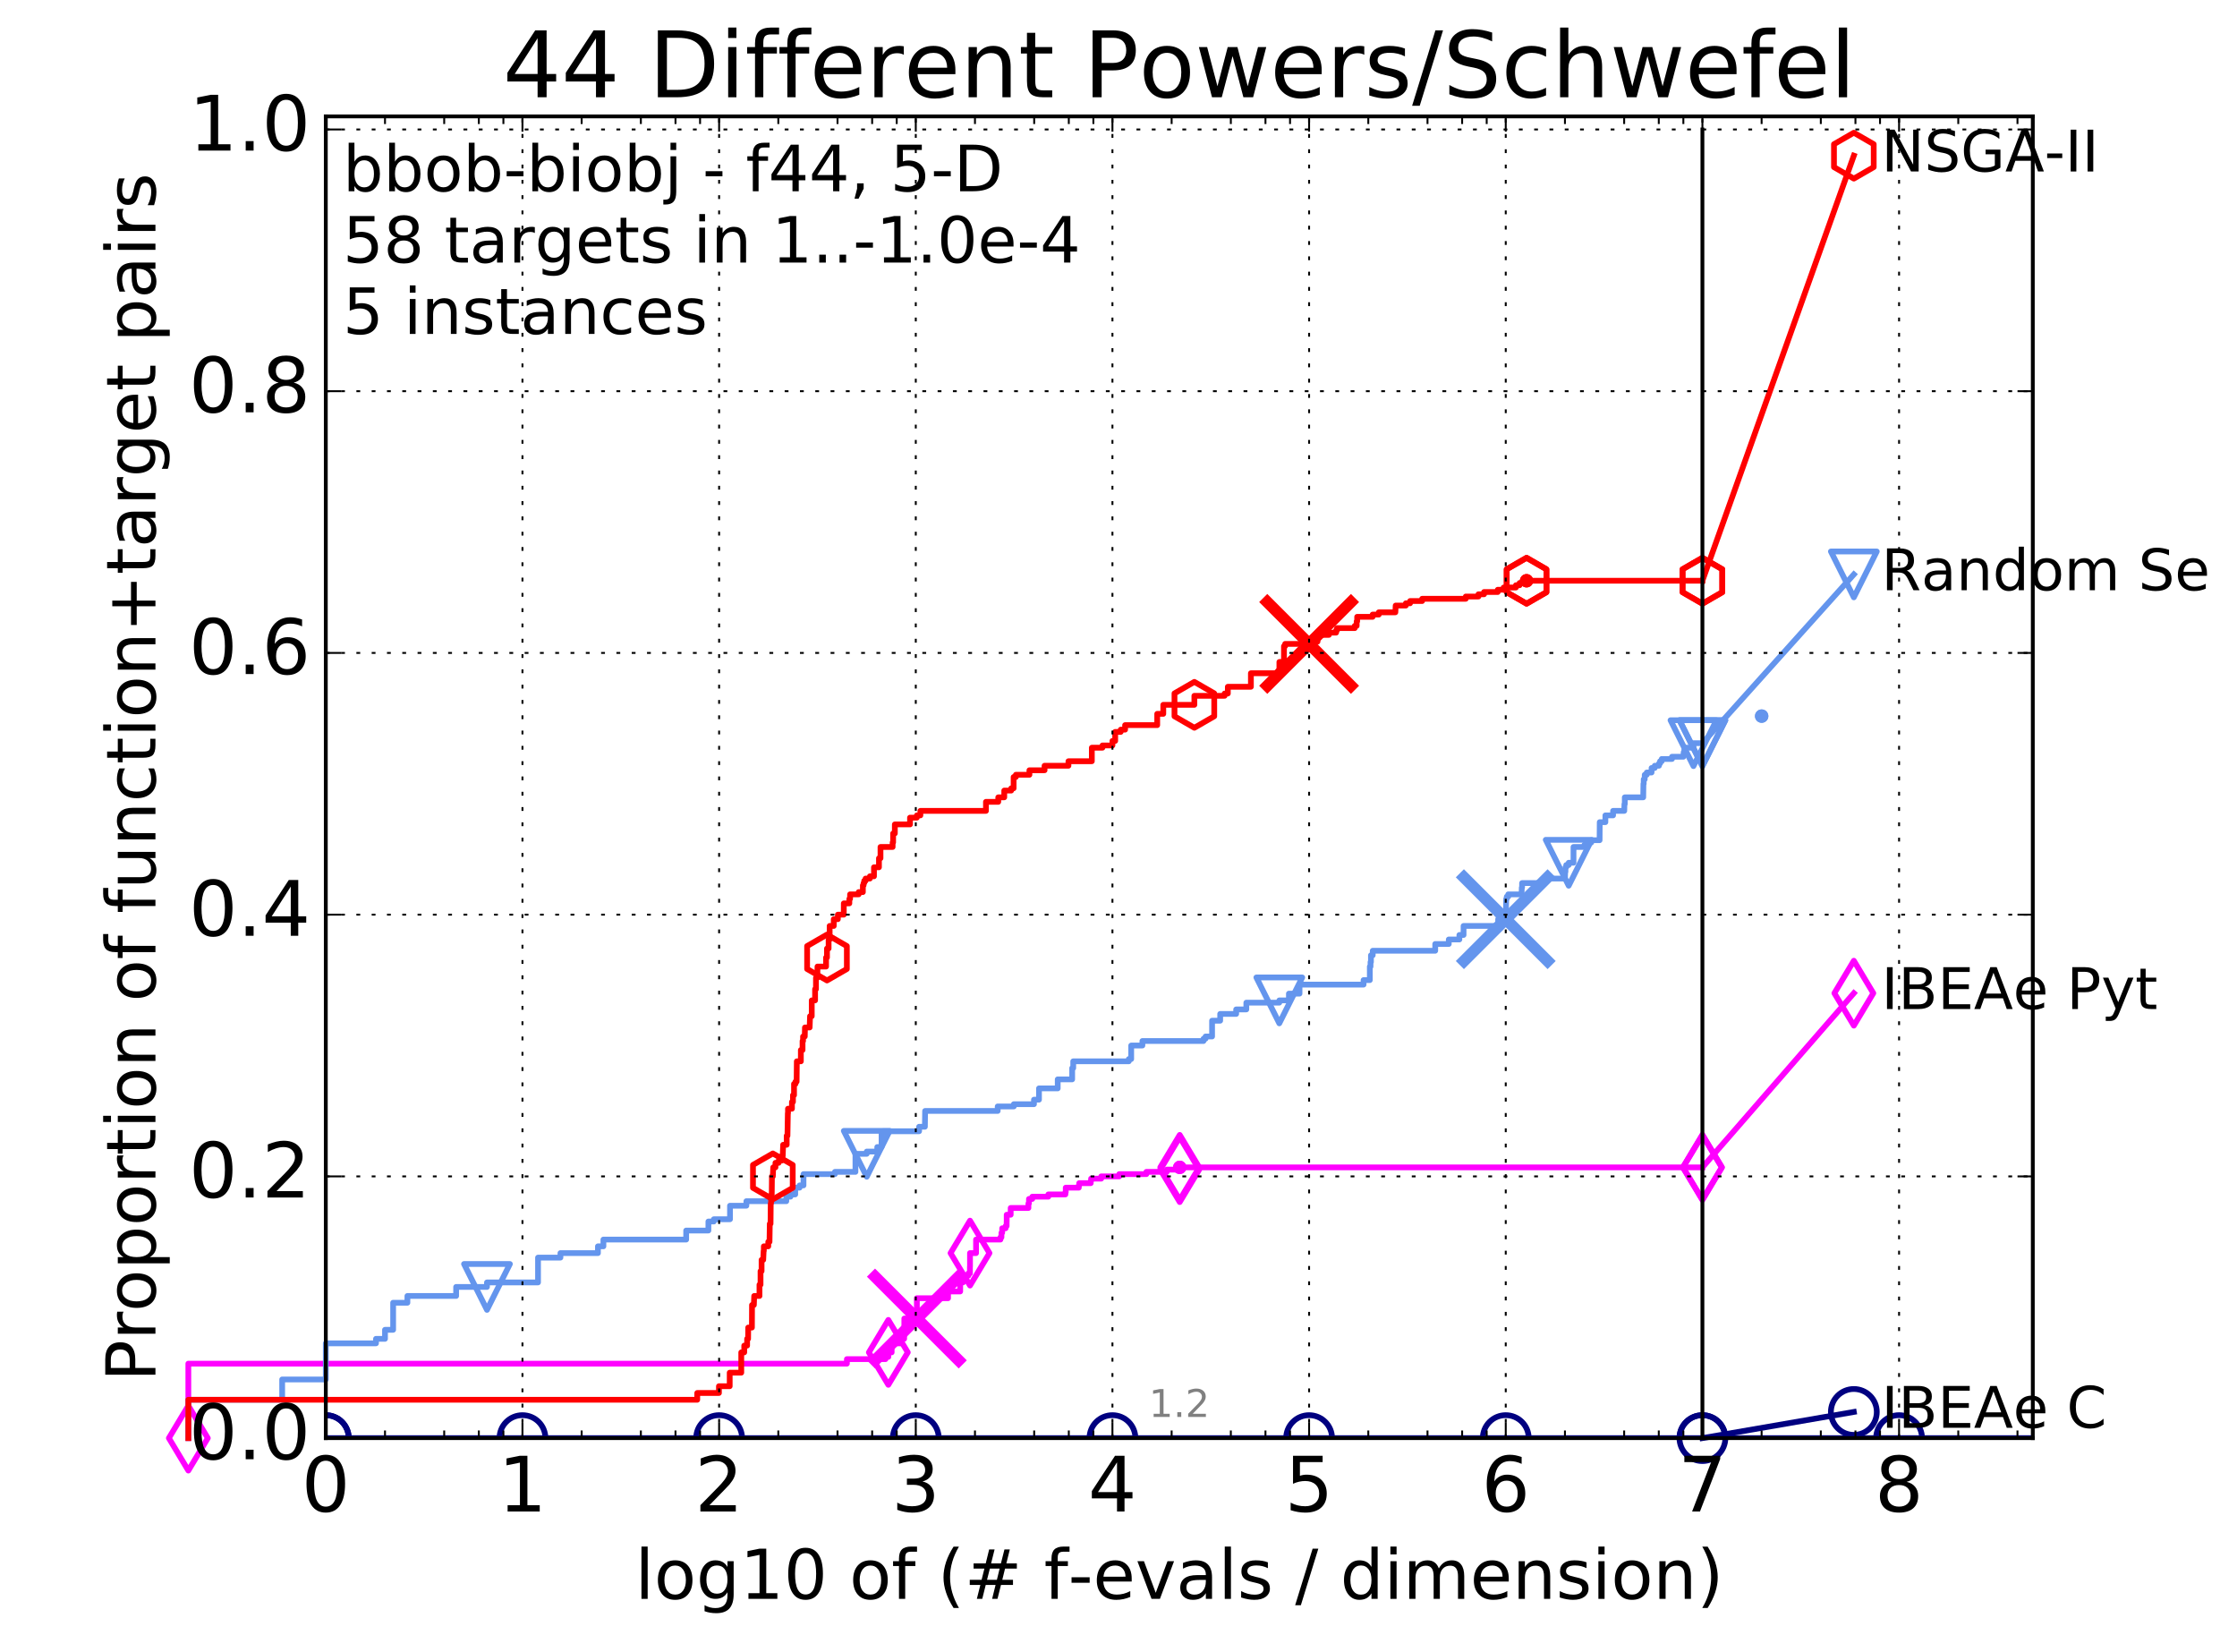 <?xml version="1.0" encoding="utf-8" standalone="no"?>
<!DOCTYPE svg PUBLIC "-//W3C//DTD SVG 1.1//EN"
  "http://www.w3.org/Graphics/SVG/1.1/DTD/svg11.dtd">
<!-- Created with matplotlib (http://matplotlib.org/) -->
<svg height="432pt" version="1.1" viewBox="0 0 585 432" width="585pt" xmlns="http://www.w3.org/2000/svg" xmlns:xlink="http://www.w3.org/1999/xlink">
 <defs>
  <style type="text/css">
*{stroke-linecap:butt;stroke-linejoin:round;stroke-miterlimit:100000;}
  </style>
 </defs>
 <g id="figure_1">
  <g id="patch_1">
   <path d="M 0 432.436 
L 585.148 432.436 
L 585.148 0 
L 0 0 
z
" style="fill:#ffffff;"/>
  </g>
  <g id="axes_1">
   <g id="patch_2">
    <path d="M 85.2 376.036 
L 531.6 376.036 
L 531.6 30.436 
L 85.2 30.436 
z
" style="fill:#ffffff;"/>
   </g>
   <g id="line2d_1">
    <path clip-path="url(#p9ea6024304)" d="M 85.2 376.036 
L 85.2 376.036 
L 85.2 376.036 
L 85.2 376.036 
L 531.6 376.036 
" style="fill:none;stroke:#000080;stroke-linecap:square;stroke-width:1.5;"/>
   </g>
   <g id="line2d_2">
    <defs>
     <path d="M 0 6 
C 1.591 6 3.117 5.368 4.243 4.243 
C 5.368 3.117 6 1.591 6 0 
C 6 -1.591 5.368 -3.117 4.243 -4.243 
C 3.117 -5.368 1.591 -6 0 -6 
C -1.591 -6 -3.117 -5.368 -4.243 -4.243 
C -5.368 -3.117 -6 -1.591 -6 0 
C -6 1.591 -5.368 3.117 -4.243 4.243 
C -3.117 5.368 -1.591 6 0 6 
z
" id="m2e6c68a834" style="stroke:#000080;stroke-width:1.5;"/>
    </defs>
    <g clip-path="url(#p9ea6024304)">
     <use style="fill:none;stroke:#000080;stroke-width:1.5;" x="85.2" xlink:href="#m2e6c68a834" y="376.036"/>
     <use style="fill:none;stroke:#000080;stroke-width:1.5;" x="85.2" xlink:href="#m2e6c68a834" y="376.036"/>
     <use style="fill:none;stroke:#000080;stroke-width:1.5;" x="136.629" xlink:href="#m2e6c68a834" y="376.036"/>
     <use style="fill:none;stroke:#000080;stroke-width:1.5;" x="188.057" xlink:href="#m2e6c68a834" y="376.036"/>
     <use style="fill:none;stroke:#000080;stroke-width:1.5;" x="239.486" xlink:href="#m2e6c68a834" y="376.036"/>
     <use style="fill:none;stroke:#000080;stroke-width:1.5;" x="290.914" xlink:href="#m2e6c68a834" y="376.036"/>
     <use style="fill:none;stroke:#000080;stroke-width:1.5;" x="342.343" xlink:href="#m2e6c68a834" y="376.036"/>
     <use style="fill:none;stroke:#000080;stroke-width:1.5;" x="393.771" xlink:href="#m2e6c68a834" y="376.036"/>
     <use style="fill:none;stroke:#000080;stroke-width:1.5;" x="445.2" xlink:href="#m2e6c68a834" y="376.036"/>
     <use style="fill:none;stroke:#000080;stroke-width:1.5;" x="496.629" xlink:href="#m2e6c68a834" y="376.036"/>
    </g>
   </g>
   <g id="line2d_3"/>
   <g id="line2d_4">
    <defs>
     <path d="M 0 1.5 
C 0.398 1.5 0.779 1.342 1.061 1.061 
C 1.342 0.779 1.5 0.398 1.5 0 
C 1.5 -0.398 1.342 -0.779 1.061 -1.061 
C 0.779 -1.342 0.398 -1.5 0 -1.5 
C -0.398 -1.5 -0.779 -1.342 -1.061 -1.061 
C -1.342 -0.779 -1.5 -0.398 -1.5 0 
C -1.5 0.398 -1.342 0.779 -1.061 1.061 
C -0.779 1.342 -0.398 1.5 0 1.5 
z
" id="md232638b8d" style="stroke:#ff00ff;stroke-width:0.5;"/>
    </defs>
    <g>
     <use style="fill:#ff00ff;stroke:#ff00ff;stroke-width:0.5;" x="308.514" xlink:href="#md232638b8d" y="305.241"/>
     <use style="fill:#ff00ff;stroke:#ff00ff;stroke-width:0.5;" x="308.514" xlink:href="#md232638b8d" y="305.241"/>
    </g>
   </g>
   <g id="line2d_5">
    <path d="M 49.253 376.036 
L 49.253 356.567 
L 221.472 356.567 
L 221.472 355.388 
L 231.564 355.388 
L 231.564 354.798 
L 232.309 354.798 
L 232.309 353.618 
L 233.179 353.618 
L 233.179 351.258 
L 235.533 351.258 
L 235.533 350.078 
L 236.442 350.078 
L 236.442 348.308 
L 236.488 348.308 
L 236.488 344.768 
L 239.77 344.768 
L 239.77 339.459 
L 247.923 339.459 
L 247.923 337.689 
L 251.102 337.689 
L 251.102 335.329 
L 251.829 335.329 
L 251.829 334.739 
L 252.196 334.739 
L 252.196 333.559 
L 253.231 333.559 
L 253.231 332.969 
L 253.647 332.969 
L 253.647 331.199 
L 253.668 331.199 
L 253.668 327.659 
L 255.249 327.659 
L 255.249 324.12 
L 261.627 324.12 
L 261.627 323.53 
L 261.889 323.53 
L 261.889 322.35 
L 262.083 322.35 
L 262.083 321.17 
L 262.979 321.17 
L 262.979 320.58 
L 263.249 320.58 
L 263.249 319.4 
L 263.263 319.4 
L 263.263 317.63 
L 264.305 317.63 
L 264.305 315.86 
L 268.943 315.86 
L 268.943 314.68 
L 269.085 314.68 
L 269.085 313.5 
L 269.953 313.5 
L 269.953 312.91 
L 274.146 312.91 
L 274.146 312.32 
L 278.61 312.32 
L 278.61 311.73 
L 278.702 311.73 
L 278.702 310.55 
L 282.12 310.55 
L 282.12 309.96 
L 282.225 309.96 
L 282.225 309.37 
L 285.244 309.37 
L 285.244 308.781 
L 285.335 308.781 
L 285.335 308.191 
L 287.984 308.191 
L 287.984 307.601 
L 292.69 307.601 
L 292.69 307.011 
L 299.788 307.011 
L 299.788 306.421 
L 305.128 306.421 
L 305.128 305.831 
L 308.514 305.831 
L 308.514 305.241 
L 445.2 305.241 
" style="fill:none;stroke:#ff00ff;stroke-linecap:square;stroke-width:1.5;"/>
   </g>
   <g id="line2d_6">
    <defs>
     <path d="M -0 8.485 
L 5.091 0 
L 0 -8.485 
L -5.091 -0 
z
" id="m708e1ae047" style="stroke:#ff00ff;stroke-linejoin:miter;stroke-width:1.5;"/>
    </defs>
    <g>
     <use style="fill:none;stroke:#ff00ff;stroke-linejoin:miter;stroke-width:1.5;" x="49.253" xlink:href="#m708e1ae047" y="376.036"/>
     <use style="fill:none;stroke:#ff00ff;stroke-linejoin:miter;stroke-width:1.5;" x="232.309" xlink:href="#m708e1ae047" y="353.618"/>
     <use style="fill:none;stroke:#ff00ff;stroke-linejoin:miter;stroke-width:1.5;" x="253.668" xlink:href="#m708e1ae047" y="327.659"/>
     <use style="fill:none;stroke:#ff00ff;stroke-linejoin:miter;stroke-width:1.5;" x="308.514" xlink:href="#m708e1ae047" y="305.831"/>
     <use style="fill:none;stroke:#ff00ff;stroke-linejoin:miter;stroke-width:1.5;" x="308.514" xlink:href="#m708e1ae047" y="305.241"/>
     <use style="fill:none;stroke:#ff00ff;stroke-linejoin:miter;stroke-width:1.5;" x="445.2" xlink:href="#m708e1ae047" y="305.241"/>
    </g>
   </g>
   <g id="line2d_7"/>
   <g id="line2d_8">
    <path clip-path="url(#p9ea6024304)" d="M 239.765 344.768 
" style="fill:none;stroke:#ff00ff;stroke-linecap:square;"/>
    <defs>
     <path d="M -12 12 
L 12 -12 
M -12 -12 
L 12 12 
" id="ma67b9b9314" style="stroke:#ff00ff;stroke-width:3.0;"/>
    </defs>
    <g clip-path="url(#p9ea6024304)">
     <use style="fill:#ff00ff;stroke:#ff00ff;stroke-width:3.0;" x="239.765" xlink:href="#ma67b9b9314" y="344.768"/>
    </g>
   </g>
   <g id="line2d_9">
    <defs>
     <path d="M 0 1.5 
C 0.398 1.5 0.779 1.342 1.061 1.061 
C 1.342 0.779 1.5 0.398 1.5 0 
C 1.5 -0.398 1.342 -0.779 1.061 -1.061 
C 0.779 -1.342 0.398 -1.5 0 -1.5 
C -0.398 -1.5 -0.779 -1.342 -1.061 -1.061 
C -1.342 -0.779 -1.5 -0.398 -1.5 0 
C -1.5 0.398 -1.342 0.779 -1.061 1.061 
C -0.779 1.342 -0.398 1.5 0 1.5 
z
" id="md7ca990c92" style="stroke:#6495ed;stroke-width:0.5;"/>
    </defs>
    <g>
     <use style="fill:#6495ed;stroke:#6495ed;stroke-width:0.5;" x="460.695" xlink:href="#md7ca990c92" y="187.248"/>
     <use style="fill:#6495ed;stroke:#6495ed;stroke-width:0.5;" x="460.695" xlink:href="#md7ca990c92" y="187.248"/>
    </g>
   </g>
   <g id="line2d_10">
    <path d="M 49.253 376.036 
L 49.253 366.007 
L 73.791 366.007 
L 73.791 360.697 
L 85.2 360.697 
L 85.2 351.258 
L 98.328 351.258 
L 98.328 350.078 
L 100.682 350.078 
L 100.682 347.718 
L 102.81 347.718 
L 102.81 340.639 
L 106.541 340.639 
L 106.541 338.869 
L 119.285 338.869 
L 119.285 336.509 
L 127.348 336.509 
L 127.348 335.329 
L 140.701 335.329 
L 140.701 328.839 
L 146.561 328.839 
L 146.561 327.659 
L 156.368 327.659 
L 156.368 325.889 
L 157.798 325.889 
L 157.798 324.12 
L 179.443 324.12 
L 179.443 321.76 
L 185.253 321.76 
L 185.253 319.4 
L 186.675 319.4 
L 186.675 318.81 
L 190.905 318.81 
L 190.905 315.27 
L 195.186 315.27 
L 195.186 314.09 
L 205.627 314.09 
L 205.627 312.91 
L 206.718 312.91 
L 206.718 312.32 
L 207.962 312.32 
L 207.962 310.55 
L 209.105 310.55 
L 209.105 309.96 
L 210.125 309.96 
L 210.125 307.011 
L 218.34 307.011 
L 218.34 306.421 
L 223.707 306.421 
L 223.707 301.701 
L 226.663 301.701 
L 226.663 301.111 
L 229.413 301.111 
L 229.413 299.931 
L 230.541 299.931 
L 230.541 296.391 
L 230.892 296.391 
L 230.892 295.801 
L 240.357 295.801 
L 240.357 294.621 
L 241.869 294.621 
L 241.925 290.492 
L 260.908 290.492 
L 260.908 289.312 
L 265.129 289.312 
L 265.129 288.722 
L 270.395 288.722 
L 270.395 287.542 
L 271.709 287.542 
L 271.709 284.592 
L 276.605 284.592 
L 276.605 282.232 
L 280.386 282.232 
L 280.386 279.282 
L 280.663 279.282 
L 280.663 277.513 
L 295.195 277.513 
L 295.195 276.923 
L 295.82 276.923 
L 295.82 273.383 
L 298.749 273.383 
L 298.749 272.203 
L 314.726 272.203 
L 314.726 271.613 
L 315.261 271.613 
L 315.261 271.023 
L 316.972 271.023 
L 316.972 266.893 
L 319.091 266.893 
L 319.091 265.123 
L 323.273 265.123 
L 323.273 263.943 
L 325.929 263.943 
L 325.929 262.173 
L 334.552 262.173 
L 334.552 261.584 
L 337.065 261.584 
L 337.065 259.814 
L 339.839 259.814 
L 339.839 257.454 
L 356.589 257.454 
L 356.589 256.274 
L 358.225 256.274 
L 358.225 252.734 
L 358.407 252.734 
L 358.407 251.554 
L 358.519 251.554 
L 358.519 249.784 
L 358.984 249.784 
L 358.984 248.604 
L 375.326 248.604 
L 375.326 246.834 
L 378.872 246.834 
L 378.872 245.655 
L 381.645 245.655 
L 381.645 244.475 
L 382.738 244.475 
L 382.738 242.115 
L 391.782 242.115 
L 391.782 240.345 
L 393.784 240.345 
L 393.889 235.035 
L 394.04 235.035 
L 394.04 234.445 
L 394.426 234.445 
L 394.426 233.855 
L 397.911 233.855 
L 397.961 232.085 
L 398.041 232.085 
L 398.041 230.905 
L 403.023 230.905 
L 403.023 230.316 
L 404.003 230.316 
L 404.003 229.726 
L 409.26 229.726 
L 409.312 227.956 
L 409.388 227.956 
L 409.388 226.776 
L 409.583 226.776 
L 409.583 226.186 
L 410.23 226.186 
L 410.23 225.596 
L 411.49 225.596 
L 411.49 221.466 
L 414.355 221.466 
L 414.355 220.876 
L 414.949 220.876 
L 414.949 220.286 
L 416.135 220.286 
L 416.135 219.696 
L 418.313 219.696 
L 418.348 214.977 
L 419.825 214.977 
L 419.825 213.207 
L 421.836 213.207 
L 421.836 212.027 
L 424.764 212.027 
L 424.802 210.257 
L 424.9 210.257 
L 424.9 208.487 
L 429.721 208.487 
L 429.772 204.947 
L 429.851 204.947 
L 429.851 203.767 
L 430.114 203.767 
L 430.114 202.587 
L 430.64 202.587 
L 430.64 201.997 
L 431.901 201.997 
L 431.901 200.817 
L 432.73 200.817 
L 432.73 200.227 
L 433.836 200.227 
L 433.836 199.637 
L 434.121 199.637 
L 434.121 199.048 
L 434.561 199.048 
L 434.561 198.458 
L 437.244 198.458 
L 437.244 197.868 
L 440.231 197.868 
L 440.299 196.688 
L 440.464 196.688 
L 440.464 196.098 
L 440.797 196.098 
L 440.797 195.508 
L 442.86 195.508 
L 442.86 194.328 
L 445.2 194.328 
L 445.2 194.328 
" style="fill:none;stroke:#6495ed;stroke-linecap:square;stroke-width:1.5;"/>
   </g>
   <g id="line2d_11">
    <defs>
     <path d="M -0 6 
L 6 -6 
L -6 -6 
z
" id="m63858535ad" style="stroke:#6495ed;stroke-linejoin:miter;stroke-width:1.5;"/>
    </defs>
    <g>
     <use style="fill:none;stroke:#6495ed;stroke-linejoin:miter;stroke-width:1.5;" x="127.348" xlink:href="#m63858535ad" y="336.509"/>
     <use style="fill:none;stroke:#6495ed;stroke-linejoin:miter;stroke-width:1.5;" x="226.663" xlink:href="#m63858535ad" y="301.701"/>
     <use style="fill:none;stroke:#6495ed;stroke-linejoin:miter;stroke-width:1.5;" x="334.552" xlink:href="#m63858535ad" y="261.584"/>
     <use style="fill:none;stroke:#6495ed;stroke-linejoin:miter;stroke-width:1.5;" x="410.23" xlink:href="#m63858535ad" y="225.596"/>
     <use style="fill:none;stroke:#6495ed;stroke-linejoin:miter;stroke-width:1.5;" x="442.86" xlink:href="#m63858535ad" y="194.328"/>
     <use style="fill:none;stroke:#6495ed;stroke-linejoin:miter;stroke-width:1.5;" x="445.2" xlink:href="#m63858535ad" y="194.328"/>
    </g>
   </g>
   <g id="line2d_12"/>
   <g id="line2d_13">
    <path clip-path="url(#p9ea6024304)" d="M 393.771 240.345 
" style="fill:none;stroke:#6495ed;stroke-linecap:square;"/>
    <defs>
     <path d="M -12 12 
L 12 -12 
M -12 -12 
L 12 12 
" id="m7f4bf3bcf2" style="stroke:#6495ed;stroke-width:3.0;"/>
    </defs>
    <g clip-path="url(#p9ea6024304)">
     <use style="fill:#6495ed;stroke:#6495ed;stroke-width:3.0;" x="393.771" xlink:href="#m7f4bf3bcf2" y="240.345"/>
    </g>
   </g>
   <g id="line2d_14">
    <defs>
     <path d="M 0 1.5 
C 0.398 1.5 0.779 1.342 1.061 1.061 
C 1.342 0.779 1.5 0.398 1.5 0 
C 1.5 -0.398 1.342 -0.779 1.061 -1.061 
C 0.779 -1.342 0.398 -1.5 0 -1.5 
C -0.398 -1.5 -0.779 -1.342 -1.061 -1.061 
C -1.342 -0.779 -1.5 -0.398 -1.5 0 
C -1.5 0.398 -1.342 0.779 -1.061 1.061 
C -0.779 1.342 -0.398 1.5 0 1.5 
z
" id="m27c9fa2f29" style="stroke:#ff0000;stroke-width:0.5;"/>
    </defs>
    <g>
     <use style="fill:#ff0000;stroke:#ff0000;stroke-width:0.5;" x="399.213" xlink:href="#m27c9fa2f29" y="151.851"/>
     <use style="fill:#ff0000;stroke:#ff0000;stroke-width:0.5;" x="399.213" xlink:href="#m27c9fa2f29" y="151.851"/>
    </g>
   </g>
   <g id="line2d_15">
    <path d="M 49.253 376.036 
L 49.253 366.007 
L 182.335 366.007 
L 182.335 364.237 
L 188.012 364.237 
L 188.012 362.467 
L 190.826 362.467 
L 190.826 358.927 
L 193.848 358.927 
L 193.848 353.618 
L 194.627 353.618 
L 194.627 351.848 
L 195.38 351.848 
L 195.38 350.078 
L 195.636 350.078 
L 195.668 347.128 
L 196.632 347.128 
L 196.662 341.228 
L 197.143 341.228 
L 197.232 338.869 
L 198.611 338.869 
L 198.611 335.919 
L 198.887 335.919 
L 198.887 332.379 
L 199.161 332.379 
L 199.161 329.429 
L 199.591 329.429 
L 199.698 327.069 
L 199.751 327.069 
L 199.751 325.889 
L 200.911 325.889 
L 200.911 324.71 
L 201.235 324.71 
L 201.309 319.99 
L 201.506 319.99 
L 201.555 314.68 
L 201.628 314.68 
L 201.725 312.32 
L 201.822 312.32 
L 201.87 307.601 
L 202.109 307.601 
L 202.204 305.241 
L 202.789 305.241 
L 202.789 304.061 
L 203.628 304.061 
L 203.628 303.471 
L 204.415 303.471 
L 204.415 302.291 
L 204.692 302.291 
L 204.798 299.341 
L 205.728 299.341 
L 205.728 296.981 
L 205.93 296.981 
L 206.03 291.082 
L 206.07 291.082 
L 206.07 289.902 
L 207.103 289.902 
L 207.103 288.132 
L 207.368 288.132 
L 207.368 286.362 
L 207.648 286.362 
L 207.648 283.412 
L 208.035 283.412 
L 208.035 282.822 
L 208.325 282.822 
L 208.379 277.513 
L 209.433 277.513 
L 209.433 274.563 
L 209.875 274.563 
L 209.875 272.203 
L 210.009 272.203 
L 210.009 271.023 
L 210.456 271.023 
L 210.505 268.663 
L 211.73 268.663 
L 211.838 265.713 
L 212.28 265.713 
L 212.28 261.584 
L 213.154 261.584 
L 213.154 258.634 
L 213.385 258.634 
L 213.385 255.684 
L 213.741 255.684 
L 213.784 252.734 
L 216.025 252.734 
L 216.025 250.374 
L 216.266 250.374 
L 216.266 248.014 
L 216.692 248.014 
L 216.692 245.655 
L 216.963 245.655 
L 216.963 242.115 
L 218.039 242.115 
L 218.039 240.345 
L 219.109 240.345 
L 219.109 239.165 
L 220.656 239.165 
L 220.667 236.215 
L 222.113 236.215 
L 222.113 235.035 
L 222.306 235.035 
L 222.306 233.855 
L 224.551 233.855 
L 224.551 233.265 
L 225.649 233.265 
L 225.649 231.495 
L 225.839 231.495 
L 225.839 230.905 
L 226.003 230.905 
L 226.003 230.316 
L 226.367 230.316 
L 226.367 229.726 
L 227.488 229.726 
L 227.488 229.136 
L 228.555 229.136 
L 228.555 226.776 
L 229.857 226.776 
L 229.857 224.416 
L 230.259 224.416 
L 230.259 221.466 
L 233.432 221.466 
L 233.432 220.286 
L 233.561 220.286 
L 233.561 217.926 
L 234.011 217.926 
L 234.011 215.566 
L 237.98 215.566 
L 237.98 213.797 
L 239.77 213.797 
L 239.77 213.207 
L 240.686 213.207 
L 240.686 212.027 
L 257.839 212.027 
L 257.839 209.667 
L 261.056 209.667 
L 261.056 208.487 
L 262.622 208.487 
L 262.622 206.717 
L 264.439 206.717 
L 264.439 206.127 
L 265.073 206.127 
L 265.073 203.177 
L 265.664 203.177 
L 265.664 202.587 
L 269.205 202.587 
L 269.205 201.407 
L 273.164 201.407 
L 273.164 200.227 
L 279.409 200.227 
L 279.409 199.048 
L 285.526 199.048 
L 285.526 195.508 
L 288.311 195.508 
L 288.311 194.918 
L 290.914 194.918 
L 290.914 193.738 
L 291.637 193.738 
L 291.637 191.378 
L 293.08 191.378 
L 293.08 190.788 
L 294.226 190.788 
L 294.226 189.608 
L 302.625 189.608 
L 302.625 186.658 
L 304.211 186.658 
L 304.211 184.298 
L 312.339 184.298 
L 312.339 181.939 
L 320.246 181.939 
L 320.246 181.349 
L 321.091 181.349 
L 321.091 179.579 
L 327.124 179.579 
L 327.124 176.039 
L 334.574 176.039 
L 334.574 173.089 
L 335.774 173.089 
L 335.774 168.959 
L 336.081 168.959 
L 336.081 168.369 
L 343.058 168.369 
L 343.058 167.78 
L 344.543 167.78 
L 344.543 166.01 
L 347.526 166.01 
L 347.526 165.42 
L 349.408 165.42 
L 349.408 164.83 
L 349.64 164.83 
L 349.64 164.24 
L 354.279 164.24 
L 354.279 163.65 
L 354.784 163.65 
L 354.784 162.47 
L 354.915 162.47 
L 354.915 161.29 
L 358.954 161.29 
L 358.954 160.7 
L 360.569 160.7 
L 360.569 160.11 
L 364.902 160.11 
L 364.986 158.34 
L 367.642 158.34 
L 367.642 157.75 
L 368.749 157.75 
L 368.749 157.16 
L 371.902 157.16 
L 371.902 156.57 
L 383.318 156.57 
L 383.318 155.98 
L 386.628 155.98 
L 386.628 155.39 
L 388.099 155.39 
L 388.099 154.8 
L 391.678 154.8 
L 391.678 154.21 
L 393.224 154.21 
L 393.224 153.62 
L 396.429 153.62 
L 396.429 153.03 
L 397.389 153.03 
L 397.389 152.44 
L 399.213 152.44 
L 399.213 151.851 
L 445.2 151.851 
L 445.2 151.851 
" style="fill:none;stroke:#ff0000;stroke-linecap:square;stroke-width:1.5;"/>
   </g>
   <g id="line2d_16">
    <defs>
     <path d="M 0 -6 
L -5.196 -3 
L -5.196 3 
L -0 6 
L 5.196 3 
L 5.196 -3 
z
" id="m3e0fdd9cef" style="stroke:#ff0000;stroke-linejoin:miter;stroke-width:1.5;"/>
    </defs>
    <g>
     <use style="fill:none;stroke:#ff0000;stroke-linejoin:miter;stroke-width:1.5;" x="202.109" xlink:href="#m3e0fdd9cef" y="307.601"/>
     <use style="fill:none;stroke:#ff0000;stroke-linejoin:miter;stroke-width:1.5;" x="216.266" xlink:href="#m3e0fdd9cef" y="250.374"/>
     <use style="fill:none;stroke:#ff0000;stroke-linejoin:miter;stroke-width:1.5;" x="312.339" xlink:href="#m3e0fdd9cef" y="184.298"/>
     <use style="fill:none;stroke:#ff0000;stroke-linejoin:miter;stroke-width:1.5;" x="399.213" xlink:href="#m3e0fdd9cef" y="151.851"/>
     <use style="fill:none;stroke:#ff0000;stroke-linejoin:miter;stroke-width:1.5;" x="399.213" xlink:href="#m3e0fdd9cef" y="151.851"/>
     <use style="fill:none;stroke:#ff0000;stroke-linejoin:miter;stroke-width:1.5;" x="445.2" xlink:href="#m3e0fdd9cef" y="151.851"/>
    </g>
   </g>
   <g id="line2d_17"/>
   <g id="line2d_18">
    <path clip-path="url(#p9ea6024304)" d="M 342.348 168.369 
" style="fill:none;stroke:#ff0000;stroke-linecap:square;"/>
    <defs>
     <path d="M -12 12 
L 12 -12 
M -12 -12 
L 12 12 
" id="m9017c48bee" style="stroke:#ff0000;stroke-width:3.0;"/>
    </defs>
    <g clip-path="url(#p9ea6024304)">
     <use style="fill:#ff0000;stroke:#ff0000;stroke-width:3.0;" x="342.348" xlink:href="#m9017c48bee" y="168.369"/>
    </g>
   </g>
   <g id="line2d_19">
    <path d="M 445.2 376.036 
L 484.8 369.193 
" style="fill:none;stroke:#000080;stroke-linecap:square;stroke-width:1.5;"/>
    <g>
     <use style="fill:none;stroke:#000080;stroke-width:1.5;" x="445.2" xlink:href="#m2e6c68a834" y="376.036"/>
     <use style="fill:none;stroke:#000080;stroke-width:1.5;" x="484.8" xlink:href="#m2e6c68a834" y="369.193"/>
    </g>
   </g>
   <g id="line2d_20">
    <path d="M 445.2 305.241 
L 484.8 259.696 
" style="fill:none;stroke:#ff00ff;stroke-linecap:square;stroke-width:1.5;"/>
    <g>
     <use style="fill:none;stroke:#ff00ff;stroke-linejoin:miter;stroke-width:1.5;" x="445.2" xlink:href="#m708e1ae047" y="305.241"/>
     <use style="fill:none;stroke:#ff00ff;stroke-linejoin:miter;stroke-width:1.5;" x="484.8" xlink:href="#m708e1ae047" y="259.696"/>
    </g>
   </g>
   <g id="line2d_21">
    <path d="M 445.2 194.328 
L 484.8 150.199 
" style="fill:none;stroke:#6495ed;stroke-linecap:square;stroke-width:1.5;"/>
    <g>
     <use style="fill:none;stroke:#6495ed;stroke-linejoin:miter;stroke-width:1.5;" x="445.2" xlink:href="#m63858535ad" y="194.328"/>
     <use style="fill:none;stroke:#6495ed;stroke-linejoin:miter;stroke-width:1.5;" x="484.8" xlink:href="#m63858535ad" y="150.199"/>
    </g>
   </g>
   <g id="line2d_22">
    <path d="M 445.2 151.851 
L 484.8 40.702 
" style="fill:none;stroke:#ff0000;stroke-linecap:square;stroke-width:1.5;"/>
    <g>
     <use style="fill:none;stroke:#ff0000;stroke-linejoin:miter;stroke-width:1.5;" x="445.2" xlink:href="#m3e0fdd9cef" y="151.851"/>
     <use style="fill:none;stroke:#ff0000;stroke-linejoin:miter;stroke-width:1.5;" x="484.8" xlink:href="#m3e0fdd9cef" y="40.702"/>
    </g>
   </g>
   <g id="line2d_23">
    <path d="M 445.2 376.036 
L 445.2 33.858 
" style="fill:none;stroke:#000000;stroke-linecap:square;"/>
   </g>
   <g id="patch_3">
    <path d="M 85.2 30.436 
L 531.6 30.436 
" style="fill:none;stroke:#000000;stroke-linecap:square;stroke-linejoin:miter;"/>
   </g>
   <g id="patch_4">
    <path d="M 531.6 376.036 
L 531.6 30.436 
" style="fill:none;stroke:#000000;stroke-linecap:square;stroke-linejoin:miter;"/>
   </g>
   <g id="patch_5">
    <path d="M 85.2 376.036 
L 531.6 376.036 
" style="fill:none;stroke:#000000;stroke-linecap:square;stroke-linejoin:miter;"/>
   </g>
   <g id="patch_6">
    <path d="M 85.2 376.036 
L 85.2 30.436 
" style="fill:none;stroke:#000000;stroke-linecap:square;stroke-linejoin:miter;"/>
   </g>
   <g id="matplotlib.axis_1">
    <g id="xtick_1">
     <g id="line2d_24">
      <path clip-path="url(#p9ea6024304)" d="M 85.2 376.036 
L 85.2 30.436 
" style="fill:none;stroke:#000000;stroke-dasharray:1,3;stroke-dashoffset:0.0;stroke-width:0.5;"/>
     </g>
     <g id="line2d_25">
      <defs>
       <path d="M 0 0 
L 0 -4 
" id="mc65b27b2bc" style="stroke:#000000;stroke-width:0.5;"/>
      </defs>
      <g>
       <use style="stroke:#000000;stroke-width:0.5;" x="85.2" xlink:href="#mc65b27b2bc" y="376.036"/>
      </g>
     </g>
     <g id="line2d_26">
      <defs>
       <path d="M 0 0 
L 0 4 
" id="m8387ed880a" style="stroke:#000000;stroke-width:0.5;"/>
      </defs>
      <g>
       <use style="stroke:#000000;stroke-width:0.5;" x="85.2" xlink:href="#m8387ed880a" y="30.436"/>
      </g>
     </g>
     <g id="text_1">
      <!-- 0 -->
      <defs>
       <path d="M 31.781 66.406 
Q 24.172 66.406 20.328 58.906 
Q 16.5 51.422 16.5 36.375 
Q 16.5 21.391 20.328 13.891 
Q 24.172 6.391 31.781 6.391 
Q 39.453 6.391 43.281 13.891 
Q 47.125 21.391 47.125 36.375 
Q 47.125 51.422 43.281 58.906 
Q 39.453 66.406 31.781 66.406 
M 31.781 74.219 
Q 44.047 74.219 50.516 64.516 
Q 56.984 54.828 56.984 36.375 
Q 56.984 17.969 50.516 8.266 
Q 44.047 -1.422 31.781 -1.422 
Q 19.531 -1.422 13.062 8.266 
Q 6.594 17.969 6.594 36.375 
Q 6.594 54.828 13.062 64.516 
Q 19.531 74.219 31.781 74.219 
" id="BitstreamVeraSans-Roman-30"/>
      </defs>
      <g transform="translate(78.838 395.233)scale(0.2 -0.2)">
       <use xlink:href="#BitstreamVeraSans-Roman-30"/>
      </g>
     </g>
    </g>
    <g id="xtick_2">
     <g id="line2d_27">
      <path clip-path="url(#p9ea6024304)" d="M 136.629 376.036 
L 136.629 30.436 
" style="fill:none;stroke:#000000;stroke-dasharray:1,3;stroke-dashoffset:0.0;stroke-width:0.5;"/>
     </g>
     <g id="line2d_28">
      <g>
       <use style="stroke:#000000;stroke-width:0.5;" x="136.629" xlink:href="#mc65b27b2bc" y="376.036"/>
      </g>
     </g>
     <g id="line2d_29">
      <g>
       <use style="stroke:#000000;stroke-width:0.5;" x="136.629" xlink:href="#m8387ed880a" y="30.436"/>
      </g>
     </g>
     <g id="text_2">
      <!-- 1 -->
      <defs>
       <path d="M 12.406 8.297 
L 28.516 8.297 
L 28.516 63.922 
L 10.984 60.406 
L 10.984 69.391 
L 28.422 72.906 
L 38.281 72.906 
L 38.281 8.297 
L 54.391 8.297 
L 54.391 0 
L 12.406 0 
z
" id="BitstreamVeraSans-Roman-31"/>
      </defs>
      <g transform="translate(130.266 395.233)scale(0.2 -0.2)">
       <use xlink:href="#BitstreamVeraSans-Roman-31"/>
      </g>
     </g>
    </g>
    <g id="xtick_3">
     <g id="line2d_30">
      <path clip-path="url(#p9ea6024304)" d="M 188.057 376.036 
L 188.057 30.436 
" style="fill:none;stroke:#000000;stroke-dasharray:1,3;stroke-dashoffset:0.0;stroke-width:0.5;"/>
     </g>
     <g id="line2d_31">
      <g>
       <use style="stroke:#000000;stroke-width:0.5;" x="188.057" xlink:href="#mc65b27b2bc" y="376.036"/>
      </g>
     </g>
     <g id="line2d_32">
      <g>
       <use style="stroke:#000000;stroke-width:0.5;" x="188.057" xlink:href="#m8387ed880a" y="30.436"/>
      </g>
     </g>
     <g id="text_3">
      <!-- 2 -->
      <defs>
       <path d="M 19.188 8.297 
L 53.609 8.297 
L 53.609 0 
L 7.328 0 
L 7.328 8.297 
Q 12.938 14.109 22.625 23.891 
Q 32.328 33.688 34.812 36.531 
Q 39.547 41.844 41.422 45.531 
Q 43.312 49.219 43.312 52.781 
Q 43.312 58.594 39.234 62.25 
Q 35.156 65.922 28.609 65.922 
Q 23.969 65.922 18.812 64.312 
Q 13.672 62.703 7.812 59.422 
L 7.812 69.391 
Q 13.766 71.781 18.938 73 
Q 24.125 74.219 28.422 74.219 
Q 39.75 74.219 46.484 68.547 
Q 53.219 62.891 53.219 53.422 
Q 53.219 48.922 51.531 44.891 
Q 49.859 40.875 45.406 35.406 
Q 44.188 33.984 37.641 27.219 
Q 31.109 20.453 19.188 8.297 
" id="BitstreamVeraSans-Roman-32"/>
      </defs>
      <g transform="translate(181.695 395.233)scale(0.2 -0.2)">
       <use xlink:href="#BitstreamVeraSans-Roman-32"/>
      </g>
     </g>
    </g>
    <g id="xtick_4">
     <g id="line2d_33">
      <path clip-path="url(#p9ea6024304)" d="M 239.486 376.036 
L 239.486 30.436 
" style="fill:none;stroke:#000000;stroke-dasharray:1,3;stroke-dashoffset:0.0;stroke-width:0.5;"/>
     </g>
     <g id="line2d_34">
      <g>
       <use style="stroke:#000000;stroke-width:0.5;" x="239.486" xlink:href="#mc65b27b2bc" y="376.036"/>
      </g>
     </g>
     <g id="line2d_35">
      <g>
       <use style="stroke:#000000;stroke-width:0.5;" x="239.486" xlink:href="#m8387ed880a" y="30.436"/>
      </g>
     </g>
     <g id="text_4">
      <!-- 3 -->
      <defs>
       <path d="M 40.578 39.312 
Q 47.656 37.797 51.625 33 
Q 55.609 28.219 55.609 21.188 
Q 55.609 10.406 48.188 4.484 
Q 40.766 -1.422 27.094 -1.422 
Q 22.516 -1.422 17.656 -0.516 
Q 12.797 0.391 7.625 2.203 
L 7.625 11.719 
Q 11.719 9.328 16.594 8.109 
Q 21.484 6.891 26.812 6.891 
Q 36.078 6.891 40.938 10.547 
Q 45.797 14.203 45.797 21.188 
Q 45.797 27.641 41.281 31.266 
Q 36.766 34.906 28.719 34.906 
L 20.219 34.906 
L 20.219 43.016 
L 29.109 43.016 
Q 36.375 43.016 40.234 45.922 
Q 44.094 48.828 44.094 54.297 
Q 44.094 59.906 40.109 62.906 
Q 36.141 65.922 28.719 65.922 
Q 24.656 65.922 20.016 65.031 
Q 15.375 64.156 9.812 62.312 
L 9.812 71.094 
Q 15.438 72.656 20.344 73.438 
Q 25.25 74.219 29.594 74.219 
Q 40.828 74.219 47.359 69.109 
Q 53.906 64.016 53.906 55.328 
Q 53.906 49.266 50.438 45.094 
Q 46.969 40.922 40.578 39.312 
" id="BitstreamVeraSans-Roman-33"/>
      </defs>
      <g transform="translate(233.123 395.233)scale(0.2 -0.2)">
       <use xlink:href="#BitstreamVeraSans-Roman-33"/>
      </g>
     </g>
    </g>
    <g id="xtick_5">
     <g id="line2d_36">
      <path clip-path="url(#p9ea6024304)" d="M 290.914 376.036 
L 290.914 30.436 
" style="fill:none;stroke:#000000;stroke-dasharray:1,3;stroke-dashoffset:0.0;stroke-width:0.5;"/>
     </g>
     <g id="line2d_37">
      <g>
       <use style="stroke:#000000;stroke-width:0.5;" x="290.914" xlink:href="#mc65b27b2bc" y="376.036"/>
      </g>
     </g>
     <g id="line2d_38">
      <g>
       <use style="stroke:#000000;stroke-width:0.5;" x="290.914" xlink:href="#m8387ed880a" y="30.436"/>
      </g>
     </g>
     <g id="text_5">
      <!-- 4 -->
      <defs>
       <path d="M 37.797 64.312 
L 12.891 25.391 
L 37.797 25.391 
z
M 35.203 72.906 
L 47.609 72.906 
L 47.609 25.391 
L 58.016 25.391 
L 58.016 17.188 
L 47.609 17.188 
L 47.609 0 
L 37.797 0 
L 37.797 17.188 
L 4.891 17.188 
L 4.891 26.703 
z
" id="BitstreamVeraSans-Roman-34"/>
      </defs>
      <g transform="translate(284.552 395.233)scale(0.2 -0.2)">
       <use xlink:href="#BitstreamVeraSans-Roman-34"/>
      </g>
     </g>
    </g>
    <g id="xtick_6">
     <g id="line2d_39">
      <path clip-path="url(#p9ea6024304)" d="M 342.343 376.036 
L 342.343 30.436 
" style="fill:none;stroke:#000000;stroke-dasharray:1,3;stroke-dashoffset:0.0;stroke-width:0.5;"/>
     </g>
     <g id="line2d_40">
      <g>
       <use style="stroke:#000000;stroke-width:0.5;" x="342.343" xlink:href="#mc65b27b2bc" y="376.036"/>
      </g>
     </g>
     <g id="line2d_41">
      <g>
       <use style="stroke:#000000;stroke-width:0.5;" x="342.343" xlink:href="#m8387ed880a" y="30.436"/>
      </g>
     </g>
     <g id="text_6">
      <!-- 5 -->
      <defs>
       <path d="M 10.797 72.906 
L 49.516 72.906 
L 49.516 64.594 
L 19.828 64.594 
L 19.828 46.734 
Q 21.969 47.469 24.109 47.828 
Q 26.266 48.188 28.422 48.188 
Q 40.625 48.188 47.75 41.5 
Q 54.891 34.812 54.891 23.391 
Q 54.891 11.625 47.562 5.094 
Q 40.234 -1.422 26.906 -1.422 
Q 22.312 -1.422 17.547 -0.641 
Q 12.797 0.141 7.719 1.703 
L 7.719 11.625 
Q 12.109 9.234 16.797 8.062 
Q 21.484 6.891 26.703 6.891 
Q 35.156 6.891 40.078 11.328 
Q 45.016 15.766 45.016 23.391 
Q 45.016 31 40.078 35.438 
Q 35.156 39.891 26.703 39.891 
Q 22.75 39.891 18.812 39.016 
Q 14.891 38.141 10.797 36.281 
z
" id="BitstreamVeraSans-Roman-35"/>
      </defs>
      <g transform="translate(335.98 395.233)scale(0.2 -0.2)">
       <use xlink:href="#BitstreamVeraSans-Roman-35"/>
      </g>
     </g>
    </g>
    <g id="xtick_7">
     <g id="line2d_42">
      <path clip-path="url(#p9ea6024304)" d="M 393.771 376.036 
L 393.771 30.436 
" style="fill:none;stroke:#000000;stroke-dasharray:1,3;stroke-dashoffset:0.0;stroke-width:0.5;"/>
     </g>
     <g id="line2d_43">
      <g>
       <use style="stroke:#000000;stroke-width:0.5;" x="393.771" xlink:href="#mc65b27b2bc" y="376.036"/>
      </g>
     </g>
     <g id="line2d_44">
      <g>
       <use style="stroke:#000000;stroke-width:0.5;" x="393.771" xlink:href="#m8387ed880a" y="30.436"/>
      </g>
     </g>
     <g id="text_7">
      <!-- 6 -->
      <defs>
       <path d="M 33.016 40.375 
Q 26.375 40.375 22.484 35.828 
Q 18.609 31.297 18.609 23.391 
Q 18.609 15.531 22.484 10.953 
Q 26.375 6.391 33.016 6.391 
Q 39.656 6.391 43.531 10.953 
Q 47.406 15.531 47.406 23.391 
Q 47.406 31.297 43.531 35.828 
Q 39.656 40.375 33.016 40.375 
M 52.594 71.297 
L 52.594 62.312 
Q 48.875 64.062 45.094 64.984 
Q 41.312 65.922 37.594 65.922 
Q 27.828 65.922 22.672 59.328 
Q 17.531 52.734 16.797 39.406 
Q 19.672 43.656 24.016 45.922 
Q 28.375 48.188 33.594 48.188 
Q 44.578 48.188 50.953 41.516 
Q 57.328 34.859 57.328 23.391 
Q 57.328 12.156 50.688 5.359 
Q 44.047 -1.422 33.016 -1.422 
Q 20.359 -1.422 13.672 8.266 
Q 6.984 17.969 6.984 36.375 
Q 6.984 53.656 15.188 63.938 
Q 23.391 74.219 37.203 74.219 
Q 40.922 74.219 44.703 73.484 
Q 48.484 72.75 52.594 71.297 
" id="BitstreamVeraSans-Roman-36"/>
      </defs>
      <g transform="translate(387.409 395.233)scale(0.2 -0.2)">
       <use xlink:href="#BitstreamVeraSans-Roman-36"/>
      </g>
     </g>
    </g>
    <g id="xtick_8">
     <g id="line2d_45">
      <path clip-path="url(#p9ea6024304)" d="M 445.2 376.036 
L 445.2 30.436 
" style="fill:none;stroke:#000000;stroke-dasharray:1,3;stroke-dashoffset:0.0;stroke-width:0.5;"/>
     </g>
     <g id="line2d_46">
      <g>
       <use style="stroke:#000000;stroke-width:0.5;" x="445.2" xlink:href="#mc65b27b2bc" y="376.036"/>
      </g>
     </g>
     <g id="line2d_47">
      <g>
       <use style="stroke:#000000;stroke-width:0.5;" x="445.2" xlink:href="#m8387ed880a" y="30.436"/>
      </g>
     </g>
     <g id="text_8">
      <!-- 7 -->
      <defs>
       <path d="M 8.203 72.906 
L 55.078 72.906 
L 55.078 68.703 
L 28.609 0 
L 18.312 0 
L 43.219 64.594 
L 8.203 64.594 
z
" id="BitstreamVeraSans-Roman-37"/>
      </defs>
      <g transform="translate(438.837 395.233)scale(0.2 -0.2)">
       <use xlink:href="#BitstreamVeraSans-Roman-37"/>
      </g>
     </g>
    </g>
    <g id="xtick_9">
     <g id="line2d_48">
      <path clip-path="url(#p9ea6024304)" d="M 496.629 376.036 
L 496.629 30.436 
" style="fill:none;stroke:#000000;stroke-dasharray:1,3;stroke-dashoffset:0.0;stroke-width:0.5;"/>
     </g>
     <g id="line2d_49">
      <g>
       <use style="stroke:#000000;stroke-width:0.5;" x="496.629" xlink:href="#mc65b27b2bc" y="376.036"/>
      </g>
     </g>
     <g id="line2d_50">
      <g>
       <use style="stroke:#000000;stroke-width:0.5;" x="496.629" xlink:href="#m8387ed880a" y="30.436"/>
      </g>
     </g>
     <g id="text_9">
      <!-- 8 -->
      <defs>
       <path d="M 31.781 34.625 
Q 24.75 34.625 20.719 30.859 
Q 16.703 27.094 16.703 20.516 
Q 16.703 13.922 20.719 10.156 
Q 24.75 6.391 31.781 6.391 
Q 38.812 6.391 42.859 10.172 
Q 46.922 13.969 46.922 20.516 
Q 46.922 27.094 42.891 30.859 
Q 38.875 34.625 31.781 34.625 
M 21.922 38.812 
Q 15.578 40.375 12.031 44.719 
Q 8.5 49.078 8.5 55.328 
Q 8.5 64.062 14.719 69.141 
Q 20.953 74.219 31.781 74.219 
Q 42.672 74.219 48.875 69.141 
Q 55.078 64.062 55.078 55.328 
Q 55.078 49.078 51.531 44.719 
Q 48 40.375 41.703 38.812 
Q 48.828 37.156 52.797 32.312 
Q 56.781 27.484 56.781 20.516 
Q 56.781 9.906 50.312 4.234 
Q 43.844 -1.422 31.781 -1.422 
Q 19.734 -1.422 13.25 4.234 
Q 6.781 9.906 6.781 20.516 
Q 6.781 27.484 10.781 32.312 
Q 14.797 37.156 21.922 38.812 
M 18.312 54.391 
Q 18.312 48.734 21.844 45.562 
Q 25.391 42.391 31.781 42.391 
Q 38.141 42.391 41.719 45.562 
Q 45.312 48.734 45.312 54.391 
Q 45.312 60.062 41.719 63.234 
Q 38.141 66.406 31.781 66.406 
Q 25.391 66.406 21.844 63.234 
Q 18.312 60.062 18.312 54.391 
" id="BitstreamVeraSans-Roman-38"/>
      </defs>
      <g transform="translate(490.266 395.233)scale(0.2 -0.2)">
       <use xlink:href="#BitstreamVeraSans-Roman-38"/>
      </g>
     </g>
    </g>
    <g id="xtick_10">
     <g id="line2d_51">
      <defs>
       <path d="M 0 0 
L 0 -2 
" id="md43cbd4408" style="stroke:#000000;stroke-width:0.5;"/>
      </defs>
      <g>
       <use style="stroke:#000000;stroke-width:0.5;" x="100.682" xlink:href="#md43cbd4408" y="376.036"/>
      </g>
     </g>
     <g id="line2d_52">
      <defs>
       <path d="M 0 0 
L 0 2 
" id="m138e04c24b" style="stroke:#000000;stroke-width:0.5;"/>
      </defs>
      <g>
       <use style="stroke:#000000;stroke-width:0.5;" x="100.682" xlink:href="#m138e04c24b" y="30.436"/>
      </g>
     </g>
    </g>
    <g id="xtick_11">
     <g id="line2d_53">
      <g>
       <use style="stroke:#000000;stroke-width:0.5;" x="116.163" xlink:href="#md43cbd4408" y="376.036"/>
      </g>
     </g>
     <g id="line2d_54">
      <g>
       <use style="stroke:#000000;stroke-width:0.5;" x="116.163" xlink:href="#m138e04c24b" y="30.436"/>
      </g>
     </g>
    </g>
    <g id="xtick_12">
     <g id="line2d_55">
      <g>
       <use style="stroke:#000000;stroke-width:0.5;" x="125.219" xlink:href="#md43cbd4408" y="376.036"/>
      </g>
     </g>
     <g id="line2d_56">
      <g>
       <use style="stroke:#000000;stroke-width:0.5;" x="125.219" xlink:href="#m138e04c24b" y="30.436"/>
      </g>
     </g>
    </g>
    <g id="xtick_13">
     <g id="line2d_57">
      <g>
       <use style="stroke:#000000;stroke-width:0.5;" x="131.645" xlink:href="#md43cbd4408" y="376.036"/>
      </g>
     </g>
     <g id="line2d_58">
      <g>
       <use style="stroke:#000000;stroke-width:0.5;" x="131.645" xlink:href="#m138e04c24b" y="30.436"/>
      </g>
     </g>
    </g>
    <g id="xtick_14">
     <g id="line2d_59">
      <g>
       <use style="stroke:#000000;stroke-width:0.5;" x="152.11" xlink:href="#md43cbd4408" y="376.036"/>
      </g>
     </g>
     <g id="line2d_60">
      <g>
       <use style="stroke:#000000;stroke-width:0.5;" x="152.11" xlink:href="#m138e04c24b" y="30.436"/>
      </g>
     </g>
    </g>
    <g id="xtick_15">
     <g id="line2d_61">
      <g>
       <use style="stroke:#000000;stroke-width:0.5;" x="167.592" xlink:href="#md43cbd4408" y="376.036"/>
      </g>
     </g>
     <g id="line2d_62">
      <g>
       <use style="stroke:#000000;stroke-width:0.5;" x="167.592" xlink:href="#m138e04c24b" y="30.436"/>
      </g>
     </g>
    </g>
    <g id="xtick_16">
     <g id="line2d_63">
      <g>
       <use style="stroke:#000000;stroke-width:0.5;" x="176.648" xlink:href="#md43cbd4408" y="376.036"/>
      </g>
     </g>
     <g id="line2d_64">
      <g>
       <use style="stroke:#000000;stroke-width:0.5;" x="176.648" xlink:href="#m138e04c24b" y="30.436"/>
      </g>
     </g>
    </g>
    <g id="xtick_17">
     <g id="line2d_65">
      <g>
       <use style="stroke:#000000;stroke-width:0.5;" x="183.073" xlink:href="#md43cbd4408" y="376.036"/>
      </g>
     </g>
     <g id="line2d_66">
      <g>
       <use style="stroke:#000000;stroke-width:0.5;" x="183.073" xlink:href="#m138e04c24b" y="30.436"/>
      </g>
     </g>
    </g>
    <g id="xtick_18">
     <g id="line2d_67">
      <g>
       <use style="stroke:#000000;stroke-width:0.5;" x="203.539" xlink:href="#md43cbd4408" y="376.036"/>
      </g>
     </g>
     <g id="line2d_68">
      <g>
       <use style="stroke:#000000;stroke-width:0.5;" x="203.539" xlink:href="#m138e04c24b" y="30.436"/>
      </g>
     </g>
    </g>
    <g id="xtick_19">
     <g id="line2d_69">
      <g>
       <use style="stroke:#000000;stroke-width:0.5;" x="219.02" xlink:href="#md43cbd4408" y="376.036"/>
      </g>
     </g>
     <g id="line2d_70">
      <g>
       <use style="stroke:#000000;stroke-width:0.5;" x="219.02" xlink:href="#m138e04c24b" y="30.436"/>
      </g>
     </g>
    </g>
    <g id="xtick_20">
     <g id="line2d_71">
      <g>
       <use style="stroke:#000000;stroke-width:0.5;" x="228.076" xlink:href="#md43cbd4408" y="376.036"/>
      </g>
     </g>
     <g id="line2d_72">
      <g>
       <use style="stroke:#000000;stroke-width:0.5;" x="228.076" xlink:href="#m138e04c24b" y="30.436"/>
      </g>
     </g>
    </g>
    <g id="xtick_21">
     <g id="line2d_73">
      <g>
       <use style="stroke:#000000;stroke-width:0.5;" x="234.502" xlink:href="#md43cbd4408" y="376.036"/>
      </g>
     </g>
     <g id="line2d_74">
      <g>
       <use style="stroke:#000000;stroke-width:0.5;" x="234.502" xlink:href="#m138e04c24b" y="30.436"/>
      </g>
     </g>
    </g>
    <g id="xtick_22">
     <g id="line2d_75">
      <g>
       <use style="stroke:#000000;stroke-width:0.5;" x="254.967" xlink:href="#md43cbd4408" y="376.036"/>
      </g>
     </g>
     <g id="line2d_76">
      <g>
       <use style="stroke:#000000;stroke-width:0.5;" x="254.967" xlink:href="#m138e04c24b" y="30.436"/>
      </g>
     </g>
    </g>
    <g id="xtick_23">
     <g id="line2d_77">
      <g>
       <use style="stroke:#000000;stroke-width:0.5;" x="270.449" xlink:href="#md43cbd4408" y="376.036"/>
      </g>
     </g>
     <g id="line2d_78">
      <g>
       <use style="stroke:#000000;stroke-width:0.5;" x="270.449" xlink:href="#m138e04c24b" y="30.436"/>
      </g>
     </g>
    </g>
    <g id="xtick_24">
     <g id="line2d_79">
      <g>
       <use style="stroke:#000000;stroke-width:0.5;" x="279.505" xlink:href="#md43cbd4408" y="376.036"/>
      </g>
     </g>
     <g id="line2d_80">
      <g>
       <use style="stroke:#000000;stroke-width:0.5;" x="279.505" xlink:href="#m138e04c24b" y="30.436"/>
      </g>
     </g>
    </g>
    <g id="xtick_25">
     <g id="line2d_81">
      <g>
       <use style="stroke:#000000;stroke-width:0.5;" x="285.93" xlink:href="#md43cbd4408" y="376.036"/>
      </g>
     </g>
     <g id="line2d_82">
      <g>
       <use style="stroke:#000000;stroke-width:0.5;" x="285.93" xlink:href="#m138e04c24b" y="30.436"/>
      </g>
     </g>
    </g>
    <g id="xtick_26">
     <g id="line2d_83">
      <g>
       <use style="stroke:#000000;stroke-width:0.5;" x="306.396" xlink:href="#md43cbd4408" y="376.036"/>
      </g>
     </g>
     <g id="line2d_84">
      <g>
       <use style="stroke:#000000;stroke-width:0.5;" x="306.396" xlink:href="#m138e04c24b" y="30.436"/>
      </g>
     </g>
    </g>
    <g id="xtick_27">
     <g id="line2d_85">
      <g>
       <use style="stroke:#000000;stroke-width:0.5;" x="321.877" xlink:href="#md43cbd4408" y="376.036"/>
      </g>
     </g>
     <g id="line2d_86">
      <g>
       <use style="stroke:#000000;stroke-width:0.5;" x="321.877" xlink:href="#m138e04c24b" y="30.436"/>
      </g>
     </g>
    </g>
    <g id="xtick_28">
     <g id="line2d_87">
      <g>
       <use style="stroke:#000000;stroke-width:0.5;" x="330.933" xlink:href="#md43cbd4408" y="376.036"/>
      </g>
     </g>
     <g id="line2d_88">
      <g>
       <use style="stroke:#000000;stroke-width:0.5;" x="330.933" xlink:href="#m138e04c24b" y="30.436"/>
      </g>
     </g>
    </g>
    <g id="xtick_29">
     <g id="line2d_89">
      <g>
       <use style="stroke:#000000;stroke-width:0.5;" x="337.359" xlink:href="#md43cbd4408" y="376.036"/>
      </g>
     </g>
     <g id="line2d_90">
      <g>
       <use style="stroke:#000000;stroke-width:0.5;" x="337.359" xlink:href="#m138e04c24b" y="30.436"/>
      </g>
     </g>
    </g>
    <g id="xtick_30">
     <g id="line2d_91">
      <g>
       <use style="stroke:#000000;stroke-width:0.5;" x="357.824" xlink:href="#md43cbd4408" y="376.036"/>
      </g>
     </g>
     <g id="line2d_92">
      <g>
       <use style="stroke:#000000;stroke-width:0.5;" x="357.824" xlink:href="#m138e04c24b" y="30.436"/>
      </g>
     </g>
    </g>
    <g id="xtick_31">
     <g id="line2d_93">
      <g>
       <use style="stroke:#000000;stroke-width:0.5;" x="373.306" xlink:href="#md43cbd4408" y="376.036"/>
      </g>
     </g>
     <g id="line2d_94">
      <g>
       <use style="stroke:#000000;stroke-width:0.5;" x="373.306" xlink:href="#m138e04c24b" y="30.436"/>
      </g>
     </g>
    </g>
    <g id="xtick_32">
     <g id="line2d_95">
      <g>
       <use style="stroke:#000000;stroke-width:0.5;" x="382.362" xlink:href="#md43cbd4408" y="376.036"/>
      </g>
     </g>
     <g id="line2d_96">
      <g>
       <use style="stroke:#000000;stroke-width:0.5;" x="382.362" xlink:href="#m138e04c24b" y="30.436"/>
      </g>
     </g>
    </g>
    <g id="xtick_33">
     <g id="line2d_97">
      <g>
       <use style="stroke:#000000;stroke-width:0.5;" x="388.787" xlink:href="#md43cbd4408" y="376.036"/>
      </g>
     </g>
     <g id="line2d_98">
      <g>
       <use style="stroke:#000000;stroke-width:0.5;" x="388.787" xlink:href="#m138e04c24b" y="30.436"/>
      </g>
     </g>
    </g>
    <g id="xtick_34">
     <g id="line2d_99">
      <g>
       <use style="stroke:#000000;stroke-width:0.5;" x="409.253" xlink:href="#md43cbd4408" y="376.036"/>
      </g>
     </g>
     <g id="line2d_100">
      <g>
       <use style="stroke:#000000;stroke-width:0.5;" x="409.253" xlink:href="#m138e04c24b" y="30.436"/>
      </g>
     </g>
    </g>
    <g id="xtick_35">
     <g id="line2d_101">
      <g>
       <use style="stroke:#000000;stroke-width:0.5;" x="424.735" xlink:href="#md43cbd4408" y="376.036"/>
      </g>
     </g>
     <g id="line2d_102">
      <g>
       <use style="stroke:#000000;stroke-width:0.5;" x="424.735" xlink:href="#m138e04c24b" y="30.436"/>
      </g>
     </g>
    </g>
    <g id="xtick_36">
     <g id="line2d_103">
      <g>
       <use style="stroke:#000000;stroke-width:0.5;" x="433.791" xlink:href="#md43cbd4408" y="376.036"/>
      </g>
     </g>
     <g id="line2d_104">
      <g>
       <use style="stroke:#000000;stroke-width:0.5;" x="433.791" xlink:href="#m138e04c24b" y="30.436"/>
      </g>
     </g>
    </g>
    <g id="xtick_37">
     <g id="line2d_105">
      <g>
       <use style="stroke:#000000;stroke-width:0.5;" x="440.216" xlink:href="#md43cbd4408" y="376.036"/>
      </g>
     </g>
     <g id="line2d_106">
      <g>
       <use style="stroke:#000000;stroke-width:0.5;" x="440.216" xlink:href="#m138e04c24b" y="30.436"/>
      </g>
     </g>
    </g>
    <g id="xtick_38">
     <g id="line2d_107">
      <g>
       <use style="stroke:#000000;stroke-width:0.5;" x="460.682" xlink:href="#md43cbd4408" y="376.036"/>
      </g>
     </g>
     <g id="line2d_108">
      <g>
       <use style="stroke:#000000;stroke-width:0.5;" x="460.682" xlink:href="#m138e04c24b" y="30.436"/>
      </g>
     </g>
    </g>
    <g id="xtick_39">
     <g id="line2d_109">
      <g>
       <use style="stroke:#000000;stroke-width:0.5;" x="476.163" xlink:href="#md43cbd4408" y="376.036"/>
      </g>
     </g>
     <g id="line2d_110">
      <g>
       <use style="stroke:#000000;stroke-width:0.5;" x="476.163" xlink:href="#m138e04c24b" y="30.436"/>
      </g>
     </g>
    </g>
    <g id="xtick_40">
     <g id="line2d_111">
      <g>
       <use style="stroke:#000000;stroke-width:0.5;" x="485.219" xlink:href="#md43cbd4408" y="376.036"/>
      </g>
     </g>
     <g id="line2d_112">
      <g>
       <use style="stroke:#000000;stroke-width:0.5;" x="485.219" xlink:href="#m138e04c24b" y="30.436"/>
      </g>
     </g>
    </g>
    <g id="xtick_41">
     <g id="line2d_113">
      <g>
       <use style="stroke:#000000;stroke-width:0.5;" x="491.645" xlink:href="#md43cbd4408" y="376.036"/>
      </g>
     </g>
     <g id="line2d_114">
      <g>
       <use style="stroke:#000000;stroke-width:0.5;" x="491.645" xlink:href="#m138e04c24b" y="30.436"/>
      </g>
     </g>
    </g>
    <g id="xtick_42">
     <g id="line2d_115">
      <g>
       <use style="stroke:#000000;stroke-width:0.5;" x="512.11" xlink:href="#md43cbd4408" y="376.036"/>
      </g>
     </g>
     <g id="line2d_116">
      <g>
       <use style="stroke:#000000;stroke-width:0.5;" x="512.11" xlink:href="#m138e04c24b" y="30.436"/>
      </g>
     </g>
    </g>
    <g id="xtick_43">
     <g id="line2d_117">
      <g>
       <use style="stroke:#000000;stroke-width:0.5;" x="527.592" xlink:href="#md43cbd4408" y="376.036"/>
      </g>
     </g>
     <g id="line2d_118">
      <g>
       <use style="stroke:#000000;stroke-width:0.5;" x="527.592" xlink:href="#m138e04c24b" y="30.436"/>
      </g>
     </g>
    </g>
    <g id="text_10">
     <!-- log10 of (# f-evals / dimension) -->
     <defs>
      <path id="BitstreamVeraSans-Roman-20"/>
      <path d="M 51.125 44 
L 36.922 44 
L 32.812 27.688 
L 47.125 27.688 
z
M 43.797 71.781 
L 38.719 51.516 
L 52.984 51.516 
L 58.109 71.781 
L 65.922 71.781 
L 60.891 51.516 
L 76.125 51.516 
L 76.125 44 
L 58.984 44 
L 54.984 27.688 
L 70.516 27.688 
L 70.516 20.219 
L 53.078 20.219 
L 48 0 
L 40.188 0 
L 45.219 20.219 
L 30.906 20.219 
L 25.875 0 
L 18.016 0 
L 23.094 20.219 
L 7.719 20.219 
L 7.719 27.688 
L 24.906 27.688 
L 29 44 
L 13.281 44 
L 13.281 51.516 
L 30.906 51.516 
L 35.891 71.781 
z
" id="BitstreamVeraSans-Roman-23"/>
      <path d="M 52 44.188 
Q 55.375 50.25 60.062 53.125 
Q 64.75 56 71.094 56 
Q 79.641 56 84.281 50.016 
Q 88.922 44.047 88.922 33.016 
L 88.922 0 
L 79.891 0 
L 79.891 32.719 
Q 79.891 40.578 77.094 44.375 
Q 74.312 48.188 68.609 48.188 
Q 61.625 48.188 57.562 43.547 
Q 53.516 38.922 53.516 30.906 
L 53.516 0 
L 44.484 0 
L 44.484 32.719 
Q 44.484 40.625 41.703 44.406 
Q 38.922 48.188 33.109 48.188 
Q 26.219 48.188 22.156 43.531 
Q 18.109 38.875 18.109 30.906 
L 18.109 0 
L 9.078 0 
L 9.078 54.688 
L 18.109 54.688 
L 18.109 46.188 
Q 21.188 51.219 25.484 53.609 
Q 29.781 56 35.688 56 
Q 41.656 56 45.828 52.969 
Q 50 49.953 52 44.188 
" id="BitstreamVeraSans-Roman-6d"/>
      <path d="M 54.891 33.016 
L 54.891 0 
L 45.906 0 
L 45.906 32.719 
Q 45.906 40.484 42.875 44.328 
Q 39.844 48.188 33.797 48.188 
Q 26.516 48.188 22.312 43.547 
Q 18.109 38.922 18.109 30.906 
L 18.109 0 
L 9.078 0 
L 9.078 54.688 
L 18.109 54.688 
L 18.109 46.188 
Q 21.344 51.125 25.703 53.562 
Q 30.078 56 35.797 56 
Q 45.219 56 50.047 50.172 
Q 54.891 44.344 54.891 33.016 
" id="BitstreamVeraSans-Roman-6e"/>
      <path d="M 31 75.875 
Q 24.469 64.656 21.281 53.656 
Q 18.109 42.672 18.109 31.391 
Q 18.109 20.125 21.312 9.062 
Q 24.516 -2 31 -13.188 
L 23.188 -13.188 
Q 15.875 -1.703 12.234 9.375 
Q 8.594 20.453 8.594 31.391 
Q 8.594 42.281 12.203 53.312 
Q 15.828 64.359 23.188 75.875 
z
" id="BitstreamVeraSans-Roman-28"/>
      <path d="M 30.609 48.391 
Q 23.391 48.391 19.188 42.75 
Q 14.984 37.109 14.984 27.297 
Q 14.984 17.484 19.156 11.844 
Q 23.344 6.203 30.609 6.203 
Q 37.797 6.203 41.984 11.859 
Q 46.188 17.531 46.188 27.297 
Q 46.188 37.016 41.984 42.703 
Q 37.797 48.391 30.609 48.391 
M 30.609 56 
Q 42.328 56 49.016 48.375 
Q 55.719 40.766 55.719 27.297 
Q 55.719 13.875 49.016 6.219 
Q 42.328 -1.422 30.609 -1.422 
Q 18.844 -1.422 12.172 6.219 
Q 5.516 13.875 5.516 27.297 
Q 5.516 40.766 12.172 48.375 
Q 18.844 56 30.609 56 
" id="BitstreamVeraSans-Roman-6f"/>
      <path d="M 9.422 75.984 
L 18.406 75.984 
L 18.406 0 
L 9.422 0 
z
" id="BitstreamVeraSans-Roman-6c"/>
      <path d="M 2.984 54.688 
L 12.5 54.688 
L 29.594 8.797 
L 46.688 54.688 
L 56.203 54.688 
L 35.688 0 
L 23.484 0 
z
" id="BitstreamVeraSans-Roman-76"/>
      <path d="M 9.422 54.688 
L 18.406 54.688 
L 18.406 0 
L 9.422 0 
z
M 9.422 75.984 
L 18.406 75.984 
L 18.406 64.594 
L 9.422 64.594 
z
" id="BitstreamVeraSans-Roman-69"/>
      <path d="M 4.891 31.391 
L 31.203 31.391 
L 31.203 23.391 
L 4.891 23.391 
z
" id="BitstreamVeraSans-Roman-2d"/>
      <path d="M 25.391 72.906 
L 33.688 72.906 
L 8.297 -9.281 
L 0 -9.281 
z
" id="BitstreamVeraSans-Roman-2f"/>
      <path d="M 56.203 29.594 
L 56.203 25.203 
L 14.891 25.203 
Q 15.484 15.922 20.484 11.062 
Q 25.484 6.203 34.422 6.203 
Q 39.594 6.203 44.453 7.469 
Q 49.312 8.734 54.109 11.281 
L 54.109 2.781 
Q 49.266 0.734 44.188 -0.344 
Q 39.109 -1.422 33.891 -1.422 
Q 20.797 -1.422 13.156 6.188 
Q 5.516 13.812 5.516 26.812 
Q 5.516 40.234 12.766 48.109 
Q 20.016 56 32.328 56 
Q 43.359 56 49.781 48.891 
Q 56.203 41.797 56.203 29.594 
M 47.219 32.234 
Q 47.125 39.594 43.094 43.984 
Q 39.062 48.391 32.422 48.391 
Q 24.906 48.391 20.391 44.141 
Q 15.875 39.891 15.188 32.172 
z
" id="BitstreamVeraSans-Roman-65"/>
      <path d="M 45.406 46.391 
L 45.406 75.984 
L 54.391 75.984 
L 54.391 0 
L 45.406 0 
L 45.406 8.203 
Q 42.578 3.328 38.25 0.953 
Q 33.938 -1.422 27.875 -1.422 
Q 17.969 -1.422 11.734 6.484 
Q 5.516 14.406 5.516 27.297 
Q 5.516 40.188 11.734 48.094 
Q 17.969 56 27.875 56 
Q 33.938 56 38.25 53.625 
Q 42.578 51.266 45.406 46.391 
M 14.797 27.297 
Q 14.797 17.391 18.875 11.75 
Q 22.953 6.109 30.078 6.109 
Q 37.203 6.109 41.297 11.75 
Q 45.406 17.391 45.406 27.297 
Q 45.406 37.203 41.297 42.844 
Q 37.203 48.484 30.078 48.484 
Q 22.953 48.484 18.875 42.844 
Q 14.797 37.203 14.797 27.297 
" id="BitstreamVeraSans-Roman-64"/>
      <path d="M 45.406 27.984 
Q 45.406 37.75 41.375 43.109 
Q 37.359 48.484 30.078 48.484 
Q 22.859 48.484 18.828 43.109 
Q 14.797 37.75 14.797 27.984 
Q 14.797 18.266 18.828 12.891 
Q 22.859 7.516 30.078 7.516 
Q 37.359 7.516 41.375 12.891 
Q 45.406 18.266 45.406 27.984 
M 54.391 6.781 
Q 54.391 -7.172 48.188 -13.984 
Q 42 -20.797 29.203 -20.797 
Q 24.469 -20.797 20.266 -20.094 
Q 16.062 -19.391 12.109 -17.922 
L 12.109 -9.188 
Q 16.062 -11.328 19.922 -12.344 
Q 23.781 -13.375 27.781 -13.375 
Q 36.625 -13.375 41.016 -8.766 
Q 45.406 -4.156 45.406 5.172 
L 45.406 9.625 
Q 42.625 4.781 38.281 2.391 
Q 33.938 0 27.875 0 
Q 17.828 0 11.672 7.656 
Q 5.516 15.328 5.516 27.984 
Q 5.516 40.672 11.672 48.328 
Q 17.828 56 27.875 56 
Q 33.938 56 38.281 53.609 
Q 42.625 51.219 45.406 46.391 
L 45.406 54.688 
L 54.391 54.688 
z
" id="BitstreamVeraSans-Roman-67"/>
      <path d="M 37.109 75.984 
L 37.109 68.5 
L 28.516 68.5 
Q 23.688 68.5 21.797 66.547 
Q 19.922 64.594 19.922 59.516 
L 19.922 54.688 
L 34.719 54.688 
L 34.719 47.703 
L 19.922 47.703 
L 19.922 0 
L 10.891 0 
L 10.891 47.703 
L 2.297 47.703 
L 2.297 54.688 
L 10.891 54.688 
L 10.891 58.5 
Q 10.891 67.625 15.141 71.797 
Q 19.391 75.984 28.609 75.984 
z
" id="BitstreamVeraSans-Roman-66"/>
      <path d="M 34.281 27.484 
Q 23.391 27.484 19.188 25 
Q 14.984 22.516 14.984 16.5 
Q 14.984 11.719 18.141 8.906 
Q 21.297 6.109 26.703 6.109 
Q 34.188 6.109 38.703 11.406 
Q 43.219 16.703 43.219 25.484 
L 43.219 27.484 
z
M 52.203 31.203 
L 52.203 0 
L 43.219 0 
L 43.219 8.297 
Q 40.141 3.328 35.547 0.953 
Q 30.953 -1.422 24.312 -1.422 
Q 15.922 -1.422 10.953 3.297 
Q 6 8.016 6 15.922 
Q 6 25.141 12.172 29.828 
Q 18.359 34.516 30.609 34.516 
L 43.219 34.516 
L 43.219 35.406 
Q 43.219 41.609 39.141 45 
Q 35.062 48.391 27.688 48.391 
Q 23 48.391 18.547 47.266 
Q 14.109 46.141 10.016 43.891 
L 10.016 52.203 
Q 14.938 54.109 19.578 55.047 
Q 24.219 56 28.609 56 
Q 40.484 56 46.344 49.844 
Q 52.203 43.703 52.203 31.203 
" id="BitstreamVeraSans-Roman-61"/>
      <path d="M 44.281 53.078 
L 44.281 44.578 
Q 40.484 46.531 36.375 47.5 
Q 32.281 48.484 27.875 48.484 
Q 21.188 48.484 17.844 46.438 
Q 14.5 44.391 14.5 40.281 
Q 14.5 37.156 16.891 35.375 
Q 19.281 33.594 26.516 31.984 
L 29.594 31.297 
Q 39.156 29.25 43.188 25.516 
Q 47.219 21.781 47.219 15.094 
Q 47.219 7.469 41.188 3.016 
Q 35.156 -1.422 24.609 -1.422 
Q 20.219 -1.422 15.453 -0.562 
Q 10.688 0.297 5.422 2 
L 5.422 11.281 
Q 10.406 8.688 15.234 7.391 
Q 20.062 6.109 24.812 6.109 
Q 31.156 6.109 34.562 8.281 
Q 37.984 10.453 37.984 14.406 
Q 37.984 18.062 35.516 20.016 
Q 33.062 21.969 24.703 23.781 
L 21.578 24.516 
Q 13.234 26.266 9.516 29.906 
Q 5.812 33.547 5.812 39.891 
Q 5.812 47.609 11.281 51.797 
Q 16.75 56 26.812 56 
Q 31.781 56 36.172 55.266 
Q 40.578 54.547 44.281 53.078 
" id="BitstreamVeraSans-Roman-73"/>
      <path d="M 8.016 75.875 
L 15.828 75.875 
Q 23.141 64.359 26.781 53.312 
Q 30.422 42.281 30.422 31.391 
Q 30.422 20.453 26.781 9.375 
Q 23.141 -1.703 15.828 -13.188 
L 8.016 -13.188 
Q 14.5 -2 17.703 9.062 
Q 20.906 20.125 20.906 31.391 
Q 20.906 42.672 17.703 53.656 
Q 14.5 64.656 8.016 75.875 
" id="BitstreamVeraSans-Roman-29"/>
     </defs>
     <g transform="translate(166.055 418.07)scale(0.18 -0.18)">
      <use xlink:href="#BitstreamVeraSans-Roman-6c"/>
      <use x="27.783" xlink:href="#BitstreamVeraSans-Roman-6f"/>
      <use x="88.965" xlink:href="#BitstreamVeraSans-Roman-67"/>
      <use x="152.441" xlink:href="#BitstreamVeraSans-Roman-31"/>
      <use x="216.064" xlink:href="#BitstreamVeraSans-Roman-30"/>
      <use x="279.688" xlink:href="#BitstreamVeraSans-Roman-20"/>
      <use x="311.475" xlink:href="#BitstreamVeraSans-Roman-6f"/>
      <use x="372.656" xlink:href="#BitstreamVeraSans-Roman-66"/>
      <use x="407.861" xlink:href="#BitstreamVeraSans-Roman-20"/>
      <use x="439.648" xlink:href="#BitstreamVeraSans-Roman-28"/>
      <use x="478.662" xlink:href="#BitstreamVeraSans-Roman-23"/>
      <use x="562.451" xlink:href="#BitstreamVeraSans-Roman-20"/>
      <use x="594.238" xlink:href="#BitstreamVeraSans-Roman-66"/>
      <use x="629.365" xlink:href="#BitstreamVeraSans-Roman-2d"/>
      <use x="665.449" xlink:href="#BitstreamVeraSans-Roman-65"/>
      <use x="726.973" xlink:href="#BitstreamVeraSans-Roman-76"/>
      <use x="786.152" xlink:href="#BitstreamVeraSans-Roman-61"/>
      <use x="847.432" xlink:href="#BitstreamVeraSans-Roman-6c"/>
      <use x="875.215" xlink:href="#BitstreamVeraSans-Roman-73"/>
      <use x="927.314" xlink:href="#BitstreamVeraSans-Roman-20"/>
      <use x="959.102" xlink:href="#BitstreamVeraSans-Roman-2f"/>
      <use x="992.793" xlink:href="#BitstreamVeraSans-Roman-20"/>
      <use x="1024.58" xlink:href="#BitstreamVeraSans-Roman-64"/>
      <use x="1088.057" xlink:href="#BitstreamVeraSans-Roman-69"/>
      <use x="1115.84" xlink:href="#BitstreamVeraSans-Roman-6d"/>
      <use x="1213.252" xlink:href="#BitstreamVeraSans-Roman-65"/>
      <use x="1274.775" xlink:href="#BitstreamVeraSans-Roman-6e"/>
      <use x="1338.154" xlink:href="#BitstreamVeraSans-Roman-73"/>
      <use x="1390.254" xlink:href="#BitstreamVeraSans-Roman-69"/>
      <use x="1418.037" xlink:href="#BitstreamVeraSans-Roman-6f"/>
      <use x="1479.219" xlink:href="#BitstreamVeraSans-Roman-6e"/>
      <use x="1542.598" xlink:href="#BitstreamVeraSans-Roman-29"/>
     </g>
    </g>
   </g>
   <g id="matplotlib.axis_2">
    <g id="ytick_1">
     <g id="line2d_119">
      <path clip-path="url(#p9ea6024304)" d="M 85.2 376.036 
L 531.6 376.036 
" style="fill:none;stroke:#000000;stroke-dasharray:1,3;stroke-dashoffset:0.0;stroke-width:0.5;"/>
     </g>
     <g id="line2d_120">
      <defs>
       <path d="M 0 0 
L 4 0 
" id="mc190c49c4a" style="stroke:#000000;stroke-width:0.5;"/>
      </defs>
      <g>
       <use style="stroke:#000000;stroke-width:0.5;" x="85.2" xlink:href="#mc190c49c4a" y="376.036"/>
      </g>
     </g>
     <g id="line2d_121">
      <defs>
       <path d="M 0 0 
L -4 0 
" id="m450156e304" style="stroke:#000000;stroke-width:0.5;"/>
      </defs>
      <g>
       <use style="stroke:#000000;stroke-width:0.5;" x="531.6" xlink:href="#m450156e304" y="376.036"/>
      </g>
     </g>
     <g id="text_11">
      <!-- 0.0 -->
      <defs>
       <path d="M 10.688 12.406 
L 21 12.406 
L 21 0 
L 10.688 0 
z
" id="BitstreamVeraSans-Roman-2e"/>
      </defs>
      <g transform="translate(49.394 381.555)scale(0.2 -0.2)">
       <use xlink:href="#BitstreamVeraSans-Roman-30"/>
       <use x="63.623" xlink:href="#BitstreamVeraSans-Roman-2e"/>
       <use x="95.41" xlink:href="#BitstreamVeraSans-Roman-30"/>
      </g>
     </g>
    </g>
    <g id="ytick_2">
     <g id="line2d_122">
      <path clip-path="url(#p9ea6024304)" d="M 85.2 307.601 
L 531.6 307.601 
" style="fill:none;stroke:#000000;stroke-dasharray:1,3;stroke-dashoffset:0.0;stroke-width:0.5;"/>
     </g>
     <g id="line2d_123">
      <g>
       <use style="stroke:#000000;stroke-width:0.5;" x="85.2" xlink:href="#mc190c49c4a" y="307.601"/>
      </g>
     </g>
     <g id="line2d_124">
      <g>
       <use style="stroke:#000000;stroke-width:0.5;" x="531.6" xlink:href="#m450156e304" y="307.601"/>
      </g>
     </g>
     <g id="text_12">
      <!-- 0.2 -->
      <g transform="translate(49.394 313.119)scale(0.2 -0.2)">
       <use xlink:href="#BitstreamVeraSans-Roman-30"/>
       <use x="63.623" xlink:href="#BitstreamVeraSans-Roman-2e"/>
       <use x="95.41" xlink:href="#BitstreamVeraSans-Roman-32"/>
      </g>
     </g>
    </g>
    <g id="ytick_3">
     <g id="line2d_125">
      <path clip-path="url(#p9ea6024304)" d="M 85.2 239.165 
L 531.6 239.165 
" style="fill:none;stroke:#000000;stroke-dasharray:1,3;stroke-dashoffset:0.0;stroke-width:0.5;"/>
     </g>
     <g id="line2d_126">
      <g>
       <use style="stroke:#000000;stroke-width:0.5;" x="85.2" xlink:href="#mc190c49c4a" y="239.165"/>
      </g>
     </g>
     <g id="line2d_127">
      <g>
       <use style="stroke:#000000;stroke-width:0.5;" x="531.6" xlink:href="#m450156e304" y="239.165"/>
      </g>
     </g>
     <g id="text_13">
      <!-- 0.4 -->
      <g transform="translate(49.394 244.684)scale(0.2 -0.2)">
       <use xlink:href="#BitstreamVeraSans-Roman-30"/>
       <use x="63.623" xlink:href="#BitstreamVeraSans-Roman-2e"/>
       <use x="95.41" xlink:href="#BitstreamVeraSans-Roman-34"/>
      </g>
     </g>
    </g>
    <g id="ytick_4">
     <g id="line2d_128">
      <path clip-path="url(#p9ea6024304)" d="M 85.2 170.729 
L 531.6 170.729 
" style="fill:none;stroke:#000000;stroke-dasharray:1,3;stroke-dashoffset:0.0;stroke-width:0.5;"/>
     </g>
     <g id="line2d_129">
      <g>
       <use style="stroke:#000000;stroke-width:0.5;" x="85.2" xlink:href="#mc190c49c4a" y="170.729"/>
      </g>
     </g>
     <g id="line2d_130">
      <g>
       <use style="stroke:#000000;stroke-width:0.5;" x="531.6" xlink:href="#m450156e304" y="170.729"/>
      </g>
     </g>
     <g id="text_14">
      <!-- 0.6 -->
      <g transform="translate(49.394 176.248)scale(0.2 -0.2)">
       <use xlink:href="#BitstreamVeraSans-Roman-30"/>
       <use x="63.623" xlink:href="#BitstreamVeraSans-Roman-2e"/>
       <use x="95.41" xlink:href="#BitstreamVeraSans-Roman-36"/>
      </g>
     </g>
    </g>
    <g id="ytick_5">
     <g id="line2d_131">
      <path clip-path="url(#p9ea6024304)" d="M 85.2 102.294 
L 531.6 102.294 
" style="fill:none;stroke:#000000;stroke-dasharray:1,3;stroke-dashoffset:0.0;stroke-width:0.5;"/>
     </g>
     <g id="line2d_132">
      <g>
       <use style="stroke:#000000;stroke-width:0.5;" x="85.2" xlink:href="#mc190c49c4a" y="102.294"/>
      </g>
     </g>
     <g id="line2d_133">
      <g>
       <use style="stroke:#000000;stroke-width:0.5;" x="531.6" xlink:href="#m450156e304" y="102.294"/>
      </g>
     </g>
     <g id="text_15">
      <!-- 0.8 -->
      <g transform="translate(49.394 107.812)scale(0.2 -0.2)">
       <use xlink:href="#BitstreamVeraSans-Roman-30"/>
       <use x="63.623" xlink:href="#BitstreamVeraSans-Roman-2e"/>
       <use x="95.41" xlink:href="#BitstreamVeraSans-Roman-38"/>
      </g>
     </g>
    </g>
    <g id="ytick_6">
     <g id="line2d_134">
      <path clip-path="url(#p9ea6024304)" d="M 85.2 33.858 
L 531.6 33.858 
" style="fill:none;stroke:#000000;stroke-dasharray:1,3;stroke-dashoffset:0.0;stroke-width:0.5;"/>
     </g>
     <g id="line2d_135">
      <g>
       <use style="stroke:#000000;stroke-width:0.5;" x="85.2" xlink:href="#mc190c49c4a" y="33.858"/>
      </g>
     </g>
     <g id="line2d_136">
      <g>
       <use style="stroke:#000000;stroke-width:0.5;" x="531.6" xlink:href="#m450156e304" y="33.858"/>
      </g>
     </g>
     <g id="text_16">
      <!-- 1.0 -->
      <g transform="translate(49.394 39.377)scale(0.2 -0.2)">
       <use xlink:href="#BitstreamVeraSans-Roman-31"/>
       <use x="63.623" xlink:href="#BitstreamVeraSans-Roman-2e"/>
       <use x="95.41" xlink:href="#BitstreamVeraSans-Roman-30"/>
      </g>
     </g>
    </g>
    <g id="text_17">
     <!-- Proportion of function+target pairs -->
     <defs>
      <path d="M 19.672 64.797 
L 19.672 37.406 
L 32.078 37.406 
Q 38.969 37.406 42.719 40.969 
Q 46.484 44.531 46.484 51.125 
Q 46.484 57.672 42.719 61.234 
Q 38.969 64.797 32.078 64.797 
z
M 9.812 72.906 
L 32.078 72.906 
Q 44.344 72.906 50.609 67.359 
Q 56.891 61.812 56.891 51.125 
Q 56.891 40.328 50.609 34.812 
Q 44.344 29.297 32.078 29.297 
L 19.672 29.297 
L 19.672 0 
L 9.812 0 
z
" id="BitstreamVeraSans-Roman-50"/>
      <path d="M 46 62.703 
L 46 35.5 
L 73.188 35.5 
L 73.188 27.203 
L 46 27.203 
L 46 0 
L 37.797 0 
L 37.797 27.203 
L 10.594 27.203 
L 10.594 35.5 
L 37.797 35.5 
L 37.797 62.703 
z
" id="BitstreamVeraSans-Roman-2b"/>
      <path d="M 18.109 8.203 
L 18.109 -20.797 
L 9.078 -20.797 
L 9.078 54.688 
L 18.109 54.688 
L 18.109 46.391 
Q 20.953 51.266 25.266 53.625 
Q 29.594 56 35.594 56 
Q 45.562 56 51.781 48.094 
Q 58.016 40.188 58.016 27.297 
Q 58.016 14.406 51.781 6.484 
Q 45.562 -1.422 35.594 -1.422 
Q 29.594 -1.422 25.266 0.953 
Q 20.953 3.328 18.109 8.203 
M 48.688 27.297 
Q 48.688 37.203 44.609 42.844 
Q 40.531 48.484 33.406 48.484 
Q 26.266 48.484 22.188 42.844 
Q 18.109 37.203 18.109 27.297 
Q 18.109 17.391 22.188 11.75 
Q 26.266 6.109 33.406 6.109 
Q 40.531 6.109 44.609 11.75 
Q 48.688 17.391 48.688 27.297 
" id="BitstreamVeraSans-Roman-70"/>
      <path d="M 18.312 70.219 
L 18.312 54.688 
L 36.812 54.688 
L 36.812 47.703 
L 18.312 47.703 
L 18.312 18.016 
Q 18.312 11.328 20.141 9.422 
Q 21.969 7.516 27.594 7.516 
L 36.812 7.516 
L 36.812 0 
L 27.594 0 
Q 17.188 0 13.234 3.875 
Q 9.281 7.766 9.281 18.016 
L 9.281 47.703 
L 2.688 47.703 
L 2.688 54.688 
L 9.281 54.688 
L 9.281 70.219 
z
" id="BitstreamVeraSans-Roman-74"/>
      <path d="M 8.5 21.578 
L 8.5 54.688 
L 17.484 54.688 
L 17.484 21.922 
Q 17.484 14.156 20.5 10.266 
Q 23.531 6.391 29.594 6.391 
Q 36.859 6.391 41.078 11.031 
Q 45.312 15.672 45.312 23.688 
L 45.312 54.688 
L 54.297 54.688 
L 54.297 0 
L 45.312 0 
L 45.312 8.406 
Q 42.047 3.422 37.719 1 
Q 33.406 -1.422 27.688 -1.422 
Q 18.266 -1.422 13.375 4.438 
Q 8.5 10.297 8.5 21.578 
" id="BitstreamVeraSans-Roman-75"/>
      <path d="M 41.109 46.297 
Q 39.594 47.172 37.812 47.578 
Q 36.031 48 33.891 48 
Q 26.266 48 22.188 43.047 
Q 18.109 38.094 18.109 28.812 
L 18.109 0 
L 9.078 0 
L 9.078 54.688 
L 18.109 54.688 
L 18.109 46.188 
Q 20.953 51.172 25.484 53.578 
Q 30.031 56 36.531 56 
Q 37.453 56 38.578 55.875 
Q 39.703 55.766 41.062 55.516 
z
" id="BitstreamVeraSans-Roman-72"/>
      <path d="M 48.781 52.594 
L 48.781 44.188 
Q 44.969 46.297 41.141 47.344 
Q 37.312 48.391 33.406 48.391 
Q 24.656 48.391 19.812 42.844 
Q 14.984 37.312 14.984 27.297 
Q 14.984 17.281 19.812 11.734 
Q 24.656 6.203 33.406 6.203 
Q 37.312 6.203 41.141 7.25 
Q 44.969 8.297 48.781 10.406 
L 48.781 2.094 
Q 45.016 0.344 40.984 -0.531 
Q 36.969 -1.422 32.422 -1.422 
Q 20.062 -1.422 12.781 6.344 
Q 5.516 14.109 5.516 27.297 
Q 5.516 40.672 12.859 48.328 
Q 20.219 56 33.016 56 
Q 37.156 56 41.109 55.141 
Q 45.062 54.297 48.781 52.594 
" id="BitstreamVeraSans-Roman-63"/>
     </defs>
     <g transform="translate(40.65 361.226)rotate(-90.0)scale(0.18 -0.18)">
      <use xlink:href="#BitstreamVeraSans-Roman-50"/>
      <use x="60.287" xlink:href="#BitstreamVeraSans-Roman-72"/>
      <use x="101.369" xlink:href="#BitstreamVeraSans-Roman-6f"/>
      <use x="162.551" xlink:href="#BitstreamVeraSans-Roman-70"/>
      <use x="226.027" xlink:href="#BitstreamVeraSans-Roman-6f"/>
      <use x="287.209" xlink:href="#BitstreamVeraSans-Roman-72"/>
      <use x="328.322" xlink:href="#BitstreamVeraSans-Roman-74"/>
      <use x="367.531" xlink:href="#BitstreamVeraSans-Roman-69"/>
      <use x="395.314" xlink:href="#BitstreamVeraSans-Roman-6f"/>
      <use x="456.496" xlink:href="#BitstreamVeraSans-Roman-6e"/>
      <use x="519.875" xlink:href="#BitstreamVeraSans-Roman-20"/>
      <use x="551.662" xlink:href="#BitstreamVeraSans-Roman-6f"/>
      <use x="612.844" xlink:href="#BitstreamVeraSans-Roman-66"/>
      <use x="648.049" xlink:href="#BitstreamVeraSans-Roman-20"/>
      <use x="679.836" xlink:href="#BitstreamVeraSans-Roman-66"/>
      <use x="715.041" xlink:href="#BitstreamVeraSans-Roman-75"/>
      <use x="778.42" xlink:href="#BitstreamVeraSans-Roman-6e"/>
      <use x="841.799" xlink:href="#BitstreamVeraSans-Roman-63"/>
      <use x="896.779" xlink:href="#BitstreamVeraSans-Roman-74"/>
      <use x="935.988" xlink:href="#BitstreamVeraSans-Roman-69"/>
      <use x="963.771" xlink:href="#BitstreamVeraSans-Roman-6f"/>
      <use x="1024.953" xlink:href="#BitstreamVeraSans-Roman-6e"/>
      <use x="1088.332" xlink:href="#BitstreamVeraSans-Roman-2b"/>
      <use x="1172.121" xlink:href="#BitstreamVeraSans-Roman-74"/>
      <use x="1211.33" xlink:href="#BitstreamVeraSans-Roman-61"/>
      <use x="1272.609" xlink:href="#BitstreamVeraSans-Roman-72"/>
      <use x="1313.707" xlink:href="#BitstreamVeraSans-Roman-67"/>
      <use x="1377.184" xlink:href="#BitstreamVeraSans-Roman-65"/>
      <use x="1438.707" xlink:href="#BitstreamVeraSans-Roman-74"/>
      <use x="1477.916" xlink:href="#BitstreamVeraSans-Roman-20"/>
      <use x="1509.703" xlink:href="#BitstreamVeraSans-Roman-70"/>
      <use x="1573.18" xlink:href="#BitstreamVeraSans-Roman-61"/>
      <use x="1634.459" xlink:href="#BitstreamVeraSans-Roman-69"/>
      <use x="1662.242" xlink:href="#BitstreamVeraSans-Roman-72"/>
      <use x="1703.355" xlink:href="#BitstreamVeraSans-Roman-73"/>
     </g>
    </g>
   </g>
   <g id="text_18">
    <!-- IBEAe C -->
    <defs>
     <path d="M 9.812 72.906 
L 55.906 72.906 
L 55.906 64.594 
L 19.672 64.594 
L 19.672 43.016 
L 54.391 43.016 
L 54.391 34.719 
L 19.672 34.719 
L 19.672 8.297 
L 56.781 8.297 
L 56.781 0 
L 9.812 0 
z
" id="BitstreamVeraSans-Roman-45"/>
     <path d="M 34.188 63.188 
L 20.797 26.906 
L 47.609 26.906 
z
M 28.609 72.906 
L 39.797 72.906 
L 67.578 0 
L 57.328 0 
L 50.688 18.703 
L 17.828 18.703 
L 11.188 0 
L 0.781 0 
z
" id="BitstreamVeraSans-Roman-41"/>
     <path d="M 64.406 67.281 
L 64.406 56.891 
Q 59.422 61.531 53.781 63.812 
Q 48.141 66.109 41.797 66.109 
Q 29.297 66.109 22.656 58.469 
Q 16.016 50.828 16.016 36.375 
Q 16.016 21.969 22.656 14.328 
Q 29.297 6.688 41.797 6.688 
Q 48.141 6.688 53.781 8.984 
Q 59.422 11.281 64.406 15.922 
L 64.406 5.609 
Q 59.234 2.094 53.438 0.328 
Q 47.656 -1.422 41.219 -1.422 
Q 24.656 -1.422 15.125 8.703 
Q 5.609 18.844 5.609 36.375 
Q 5.609 53.953 15.125 64.078 
Q 24.656 74.219 41.219 74.219 
Q 47.75 74.219 53.531 72.484 
Q 59.328 70.75 64.406 67.281 
" id="BitstreamVeraSans-Roman-43"/>
     <path d="M 19.672 34.812 
L 19.672 8.109 
L 35.5 8.109 
Q 43.453 8.109 47.281 11.406 
Q 51.125 14.703 51.125 21.484 
Q 51.125 28.328 47.281 31.562 
Q 43.453 34.812 35.5 34.812 
z
M 19.672 64.797 
L 19.672 42.828 
L 34.281 42.828 
Q 41.5 42.828 45.031 45.531 
Q 48.578 48.25 48.578 53.812 
Q 48.578 59.328 45.031 62.062 
Q 41.5 64.797 34.281 64.797 
z
M 9.812 72.906 
L 35.016 72.906 
Q 46.297 72.906 52.391 68.219 
Q 58.5 63.531 58.5 54.891 
Q 58.5 48.188 55.375 44.234 
Q 52.25 40.281 46.188 39.312 
Q 53.469 37.75 57.5 32.781 
Q 61.531 27.828 61.531 20.406 
Q 61.531 10.641 54.891 5.312 
Q 48.25 0 35.984 0 
L 9.812 0 
z
" id="BitstreamVeraSans-Roman-42"/>
     <path d="M 9.812 72.906 
L 19.672 72.906 
L 19.672 0 
L 9.812 0 
z
" id="BitstreamVeraSans-Roman-49"/>
    </defs>
    <g transform="translate(492.0 373.332)scale(0.15 -0.15)">
     <use xlink:href="#BitstreamVeraSans-Roman-49"/>
     <use x="29.492" xlink:href="#BitstreamVeraSans-Roman-42"/>
     <use x="98.096" xlink:href="#BitstreamVeraSans-Roman-45"/>
     <use x="161.279" xlink:href="#BitstreamVeraSans-Roman-41"/>
     <use x="229.672" xlink:href="#BitstreamVeraSans-Roman-65"/>
     <use x="291.195" xlink:href="#BitstreamVeraSans-Roman-20"/>
     <use x="322.982" xlink:href="#BitstreamVeraSans-Roman-43"/>
    </g>
   </g>
   <g id="text_19">
    <!-- IBEAe Pyt -->
    <defs>
     <path d="M 32.172 -5.078 
Q 28.375 -14.844 24.75 -17.812 
Q 21.141 -20.797 15.094 -20.797 
L 7.906 -20.797 
L 7.906 -13.281 
L 13.188 -13.281 
Q 16.891 -13.281 18.938 -11.516 
Q 21 -9.766 23.484 -3.219 
L 25.094 0.875 
L 2.984 54.688 
L 12.5 54.688 
L 29.594 11.922 
L 46.688 54.688 
L 56.203 54.688 
z
" id="BitstreamVeraSans-Roman-79"/>
    </defs>
    <g transform="translate(492.0 263.835)scale(0.15 -0.15)">
     <use xlink:href="#BitstreamVeraSans-Roman-49"/>
     <use x="29.492" xlink:href="#BitstreamVeraSans-Roman-42"/>
     <use x="98.096" xlink:href="#BitstreamVeraSans-Roman-45"/>
     <use x="161.279" xlink:href="#BitstreamVeraSans-Roman-41"/>
     <use x="229.672" xlink:href="#BitstreamVeraSans-Roman-65"/>
     <use x="291.195" xlink:href="#BitstreamVeraSans-Roman-20"/>
     <use x="322.982" xlink:href="#BitstreamVeraSans-Roman-50"/>
     <use x="383.285" xlink:href="#BitstreamVeraSans-Roman-79"/>
     <use x="442.465" xlink:href="#BitstreamVeraSans-Roman-74"/>
    </g>
   </g>
   <g id="text_20">
    <!-- Random Se -->
    <defs>
     <path d="M 44.391 34.188 
Q 47.562 33.109 50.562 29.594 
Q 53.562 26.078 56.594 19.922 
L 66.609 0 
L 56 0 
L 46.688 18.703 
Q 43.062 26.031 39.672 28.422 
Q 36.281 30.812 30.422 30.812 
L 19.672 30.812 
L 19.672 0 
L 9.812 0 
L 9.812 72.906 
L 32.078 72.906 
Q 44.578 72.906 50.734 67.672 
Q 56.891 62.453 56.891 51.906 
Q 56.891 45.016 53.688 40.469 
Q 50.484 35.938 44.391 34.188 
M 19.672 64.797 
L 19.672 38.922 
L 32.078 38.922 
Q 39.203 38.922 42.844 42.219 
Q 46.484 45.516 46.484 51.906 
Q 46.484 58.297 42.844 61.547 
Q 39.203 64.797 32.078 64.797 
z
" id="BitstreamVeraSans-Roman-52"/>
     <path d="M 53.516 70.516 
L 53.516 60.891 
Q 47.906 63.578 42.922 64.891 
Q 37.938 66.219 33.297 66.219 
Q 25.25 66.219 20.875 63.094 
Q 16.5 59.969 16.5 54.203 
Q 16.5 49.359 19.406 46.891 
Q 22.312 44.438 30.422 42.922 
L 36.375 41.703 
Q 47.406 39.594 52.656 34.297 
Q 57.906 29 57.906 20.125 
Q 57.906 9.516 50.797 4.047 
Q 43.703 -1.422 29.984 -1.422 
Q 24.812 -1.422 18.969 -0.25 
Q 13.141 0.922 6.891 3.219 
L 6.891 13.375 
Q 12.891 10.016 18.656 8.297 
Q 24.422 6.594 29.984 6.594 
Q 38.422 6.594 43.016 9.906 
Q 47.609 13.234 47.609 19.391 
Q 47.609 24.75 44.312 27.781 
Q 41.016 30.812 33.5 32.328 
L 27.484 33.5 
Q 16.453 35.688 11.516 40.375 
Q 6.594 45.062 6.594 53.422 
Q 6.594 63.094 13.406 68.656 
Q 20.219 74.219 32.172 74.219 
Q 37.312 74.219 42.625 73.281 
Q 47.953 72.359 53.516 70.516 
" id="BitstreamVeraSans-Roman-53"/>
    </defs>
    <g transform="translate(492.0 154.338)scale(0.15 -0.15)">
     <use xlink:href="#BitstreamVeraSans-Roman-52"/>
     <use x="69.451" xlink:href="#BitstreamVeraSans-Roman-61"/>
     <use x="130.73" xlink:href="#BitstreamVeraSans-Roman-6e"/>
     <use x="194.109" xlink:href="#BitstreamVeraSans-Roman-64"/>
     <use x="257.586" xlink:href="#BitstreamVeraSans-Roman-6f"/>
     <use x="318.768" xlink:href="#BitstreamVeraSans-Roman-6d"/>
     <use x="416.18" xlink:href="#BitstreamVeraSans-Roman-20"/>
     <use x="447.967" xlink:href="#BitstreamVeraSans-Roman-53"/>
     <use x="511.443" xlink:href="#BitstreamVeraSans-Roman-65"/>
    </g>
   </g>
   <g id="text_21">
    <!-- NSGA-II -->
    <defs>
     <path d="M 59.516 10.406 
L 59.516 29.984 
L 43.406 29.984 
L 43.406 38.094 
L 69.281 38.094 
L 69.281 6.781 
Q 63.578 2.734 56.688 0.656 
Q 49.812 -1.422 42 -1.422 
Q 24.906 -1.422 15.25 8.562 
Q 5.609 18.562 5.609 36.375 
Q 5.609 54.25 15.25 64.234 
Q 24.906 74.219 42 74.219 
Q 49.125 74.219 55.547 72.453 
Q 61.969 70.703 67.391 67.281 
L 67.391 56.781 
Q 61.922 61.422 55.766 63.766 
Q 49.609 66.109 42.828 66.109 
Q 29.438 66.109 22.719 58.641 
Q 16.016 51.172 16.016 36.375 
Q 16.016 21.625 22.719 14.156 
Q 29.438 6.688 42.828 6.688 
Q 48.047 6.688 52.141 7.594 
Q 56.25 8.5 59.516 10.406 
" id="BitstreamVeraSans-Roman-47"/>
     <path d="M 9.812 72.906 
L 23.094 72.906 
L 55.422 11.922 
L 55.422 72.906 
L 64.984 72.906 
L 64.984 0 
L 51.703 0 
L 19.391 60.984 
L 19.391 0 
L 9.812 0 
z
" id="BitstreamVeraSans-Roman-4e"/>
    </defs>
    <g transform="translate(492.0 44.841)scale(0.15 -0.15)">
     <use xlink:href="#BitstreamVeraSans-Roman-4e"/>
     <use x="74.805" xlink:href="#BitstreamVeraSans-Roman-53"/>
     <use x="138.281" xlink:href="#BitstreamVeraSans-Roman-47"/>
     <use x="215.771" xlink:href="#BitstreamVeraSans-Roman-41"/>
     <use x="284.148" xlink:href="#BitstreamVeraSans-Roman-2d"/>
     <use x="320.232" xlink:href="#BitstreamVeraSans-Roman-49"/>
     <use x="349.725" xlink:href="#BitstreamVeraSans-Roman-49"/>
    </g>
   </g>
   <g id="text_22">
    <!-- bbob-biobj - f44, 5-D -->
    <defs>
     <path d="M 11.719 12.406 
L 22.016 12.406 
L 22.016 4 
L 14.016 -11.625 
L 7.719 -11.625 
L 11.719 4 
z
" id="BitstreamVeraSans-Roman-2c"/>
     <path d="M 19.672 64.797 
L 19.672 8.109 
L 31.594 8.109 
Q 46.688 8.109 53.688 14.938 
Q 60.688 21.781 60.688 36.531 
Q 60.688 51.172 53.688 57.984 
Q 46.688 64.797 31.594 64.797 
z
M 9.812 72.906 
L 30.078 72.906 
Q 51.266 72.906 61.172 64.094 
Q 71.094 55.281 71.094 36.531 
Q 71.094 17.672 61.125 8.828 
Q 51.172 0 30.078 0 
L 9.812 0 
z
" id="BitstreamVeraSans-Roman-44"/>
     <path d="M 9.422 54.688 
L 18.406 54.688 
L 18.406 -0.984 
Q 18.406 -11.422 14.422 -16.109 
Q 10.453 -20.797 1.609 -20.797 
L -1.812 -20.797 
L -1.812 -13.188 
L 0.594 -13.188 
Q 5.719 -13.188 7.562 -10.812 
Q 9.422 -8.453 9.422 -0.984 
z
M 9.422 75.984 
L 18.406 75.984 
L 18.406 64.594 
L 9.422 64.594 
z
" id="BitstreamVeraSans-Roman-6a"/>
     <path d="M 48.688 27.297 
Q 48.688 37.203 44.609 42.844 
Q 40.531 48.484 33.406 48.484 
Q 26.266 48.484 22.188 42.844 
Q 18.109 37.203 18.109 27.297 
Q 18.109 17.391 22.188 11.75 
Q 26.266 6.109 33.406 6.109 
Q 40.531 6.109 44.609 11.75 
Q 48.688 17.391 48.688 27.297 
M 18.109 46.391 
Q 20.953 51.266 25.266 53.625 
Q 29.594 56 35.594 56 
Q 45.562 56 51.781 48.094 
Q 58.016 40.188 58.016 27.297 
Q 58.016 14.406 51.781 6.484 
Q 45.562 -1.422 35.594 -1.422 
Q 29.594 -1.422 25.266 0.953 
Q 20.953 3.328 18.109 8.203 
L 18.109 0 
L 9.078 0 
L 9.078 75.984 
L 18.109 75.984 
z
" id="BitstreamVeraSans-Roman-62"/>
    </defs>
    <g transform="translate(89.664 50.007)scale(0.167 -0.167)">
     <use xlink:href="#BitstreamVeraSans-Roman-62"/>
     <use x="63.477" xlink:href="#BitstreamVeraSans-Roman-62"/>
     <use x="126.953" xlink:href="#BitstreamVeraSans-Roman-6f"/>
     <use x="188.135" xlink:href="#BitstreamVeraSans-Roman-62"/>
     <use x="251.611" xlink:href="#BitstreamVeraSans-Roman-2d"/>
     <use x="287.695" xlink:href="#BitstreamVeraSans-Roman-62"/>
     <use x="351.172" xlink:href="#BitstreamVeraSans-Roman-69"/>
     <use x="378.955" xlink:href="#BitstreamVeraSans-Roman-6f"/>
     <use x="440.137" xlink:href="#BitstreamVeraSans-Roman-62"/>
     <use x="503.613" xlink:href="#BitstreamVeraSans-Roman-6a"/>
     <use x="531.396" xlink:href="#BitstreamVeraSans-Roman-20"/>
     <use x="563.184" xlink:href="#BitstreamVeraSans-Roman-2d"/>
     <use x="599.268" xlink:href="#BitstreamVeraSans-Roman-20"/>
     <use x="631.055" xlink:href="#BitstreamVeraSans-Roman-66"/>
     <use x="666.26" xlink:href="#BitstreamVeraSans-Roman-34"/>
     <use x="729.883" xlink:href="#BitstreamVeraSans-Roman-34"/>
     <use x="793.506" xlink:href="#BitstreamVeraSans-Roman-2c"/>
     <use x="825.293" xlink:href="#BitstreamVeraSans-Roman-20"/>
     <use x="857.08" xlink:href="#BitstreamVeraSans-Roman-35"/>
     <use x="920.703" xlink:href="#BitstreamVeraSans-Roman-2d"/>
     <use x="956.787" xlink:href="#BitstreamVeraSans-Roman-44"/>
    </g>
    <!-- 58 targets in 1..-1.0e-4 -->
    <g transform="translate(89.664 68.663)scale(0.167 -0.167)">
     <use xlink:href="#BitstreamVeraSans-Roman-35"/>
     <use x="63.623" xlink:href="#BitstreamVeraSans-Roman-38"/>
     <use x="127.246" xlink:href="#BitstreamVeraSans-Roman-20"/>
     <use x="159.033" xlink:href="#BitstreamVeraSans-Roman-74"/>
     <use x="198.242" xlink:href="#BitstreamVeraSans-Roman-61"/>
     <use x="259.521" xlink:href="#BitstreamVeraSans-Roman-72"/>
     <use x="300.619" xlink:href="#BitstreamVeraSans-Roman-67"/>
     <use x="364.096" xlink:href="#BitstreamVeraSans-Roman-65"/>
     <use x="425.619" xlink:href="#BitstreamVeraSans-Roman-74"/>
     <use x="464.828" xlink:href="#BitstreamVeraSans-Roman-73"/>
     <use x="516.928" xlink:href="#BitstreamVeraSans-Roman-20"/>
     <use x="548.715" xlink:href="#BitstreamVeraSans-Roman-69"/>
     <use x="576.498" xlink:href="#BitstreamVeraSans-Roman-6e"/>
     <use x="639.877" xlink:href="#BitstreamVeraSans-Roman-20"/>
     <use x="671.664" xlink:href="#BitstreamVeraSans-Roman-31"/>
     <use x="735.287" xlink:href="#BitstreamVeraSans-Roman-2e"/>
     <use x="767.074" xlink:href="#BitstreamVeraSans-Roman-2e"/>
     <use x="798.861" xlink:href="#BitstreamVeraSans-Roman-2d"/>
     <use x="834.945" xlink:href="#BitstreamVeraSans-Roman-31"/>
     <use x="898.568" xlink:href="#BitstreamVeraSans-Roman-2e"/>
     <use x="930.355" xlink:href="#BitstreamVeraSans-Roman-30"/>
     <use x="993.979" xlink:href="#BitstreamVeraSans-Roman-65"/>
     <use x="1055.502" xlink:href="#BitstreamVeraSans-Roman-2d"/>
     <use x="1091.586" xlink:href="#BitstreamVeraSans-Roman-34"/>
    </g>
    <!-- 5 instances -->
    <g transform="translate(89.664 87.318)scale(0.167 -0.167)">
     <use xlink:href="#BitstreamVeraSans-Roman-35"/>
     <use x="63.623" xlink:href="#BitstreamVeraSans-Roman-20"/>
     <use x="95.41" xlink:href="#BitstreamVeraSans-Roman-69"/>
     <use x="123.193" xlink:href="#BitstreamVeraSans-Roman-6e"/>
     <use x="186.572" xlink:href="#BitstreamVeraSans-Roman-73"/>
     <use x="238.672" xlink:href="#BitstreamVeraSans-Roman-74"/>
     <use x="277.881" xlink:href="#BitstreamVeraSans-Roman-61"/>
     <use x="339.16" xlink:href="#BitstreamVeraSans-Roman-6e"/>
     <use x="402.539" xlink:href="#BitstreamVeraSans-Roman-63"/>
     <use x="457.52" xlink:href="#BitstreamVeraSans-Roman-65"/>
     <use x="519.043" xlink:href="#BitstreamVeraSans-Roman-73"/>
    </g>
   </g>
   <g id="text_23">
    <!-- 1.2 -->
    <g style="fill:#808080;" transform="translate(300.448 370.501)scale(0.1 -0.1)">
     <use xlink:href="#BitstreamVeraSans-Roman-31"/>
     <use x="63.623" xlink:href="#BitstreamVeraSans-Roman-2e"/>
     <use x="95.41" xlink:href="#BitstreamVeraSans-Roman-32"/>
    </g>
   </g>
   <g id="text_24">
    <!-- 44 Different Powers/Schwefel -->
    <defs>
     <path d="M 4.203 54.688 
L 13.188 54.688 
L 24.422 12.016 
L 35.594 54.688 
L 46.188 54.688 
L 57.422 12.016 
L 68.609 54.688 
L 77.594 54.688 
L 63.281 0 
L 52.688 0 
L 40.922 44.828 
L 29.109 0 
L 18.5 0 
z
" id="BitstreamVeraSans-Roman-77"/>
     <path d="M 54.891 33.016 
L 54.891 0 
L 45.906 0 
L 45.906 32.719 
Q 45.906 40.484 42.875 44.328 
Q 39.844 48.188 33.797 48.188 
Q 26.516 48.188 22.312 43.547 
Q 18.109 38.922 18.109 30.906 
L 18.109 0 
L 9.078 0 
L 9.078 75.984 
L 18.109 75.984 
L 18.109 46.188 
Q 21.344 51.125 25.703 53.562 
Q 30.078 56 35.797 56 
Q 45.219 56 50.047 50.172 
Q 54.891 44.344 54.891 33.016 
" id="BitstreamVeraSans-Roman-68"/>
    </defs>
    <g transform="translate(131.516 25.436)scale(0.24 -0.24)">
     <use xlink:href="#BitstreamVeraSans-Roman-34"/>
     <use x="63.623" xlink:href="#BitstreamVeraSans-Roman-34"/>
     <use x="127.246" xlink:href="#BitstreamVeraSans-Roman-20"/>
     <use x="159.033" xlink:href="#BitstreamVeraSans-Roman-44"/>
     <use x="236.035" xlink:href="#BitstreamVeraSans-Roman-69"/>
     <use x="263.818" xlink:href="#BitstreamVeraSans-Roman-66"/>
     <use x="299.023" xlink:href="#BitstreamVeraSans-Roman-66"/>
     <use x="334.229" xlink:href="#BitstreamVeraSans-Roman-65"/>
     <use x="395.752" xlink:href="#BitstreamVeraSans-Roman-72"/>
     <use x="436.834" xlink:href="#BitstreamVeraSans-Roman-65"/>
     <use x="498.357" xlink:href="#BitstreamVeraSans-Roman-6e"/>
     <use x="561.736" xlink:href="#BitstreamVeraSans-Roman-74"/>
     <use x="600.945" xlink:href="#BitstreamVeraSans-Roman-20"/>
     <use x="632.732" xlink:href="#BitstreamVeraSans-Roman-50"/>
     <use x="692.988" xlink:href="#BitstreamVeraSans-Roman-6f"/>
     <use x="754.17" xlink:href="#BitstreamVeraSans-Roman-77"/>
     <use x="835.957" xlink:href="#BitstreamVeraSans-Roman-65"/>
     <use x="897.48" xlink:href="#BitstreamVeraSans-Roman-72"/>
     <use x="938.594" xlink:href="#BitstreamVeraSans-Roman-73"/>
     <use x="990.693" xlink:href="#BitstreamVeraSans-Roman-2f"/>
     <use x="1024.385" xlink:href="#BitstreamVeraSans-Roman-53"/>
     <use x="1087.861" xlink:href="#BitstreamVeraSans-Roman-63"/>
     <use x="1142.842" xlink:href="#BitstreamVeraSans-Roman-68"/>
     <use x="1206.221" xlink:href="#BitstreamVeraSans-Roman-77"/>
     <use x="1288.008" xlink:href="#BitstreamVeraSans-Roman-65"/>
     <use x="1349.531" xlink:href="#BitstreamVeraSans-Roman-66"/>
     <use x="1384.736" xlink:href="#BitstreamVeraSans-Roman-65"/>
     <use x="1446.26" xlink:href="#BitstreamVeraSans-Roman-6c"/>
    </g>
   </g>
  </g>
 </g>
 <defs>
  <clipPath id="p9ea6024304">
   <rect height="345.6" width="446.4" x="85.2" y="30.436"/>
  </clipPath>
 </defs>
</svg>
